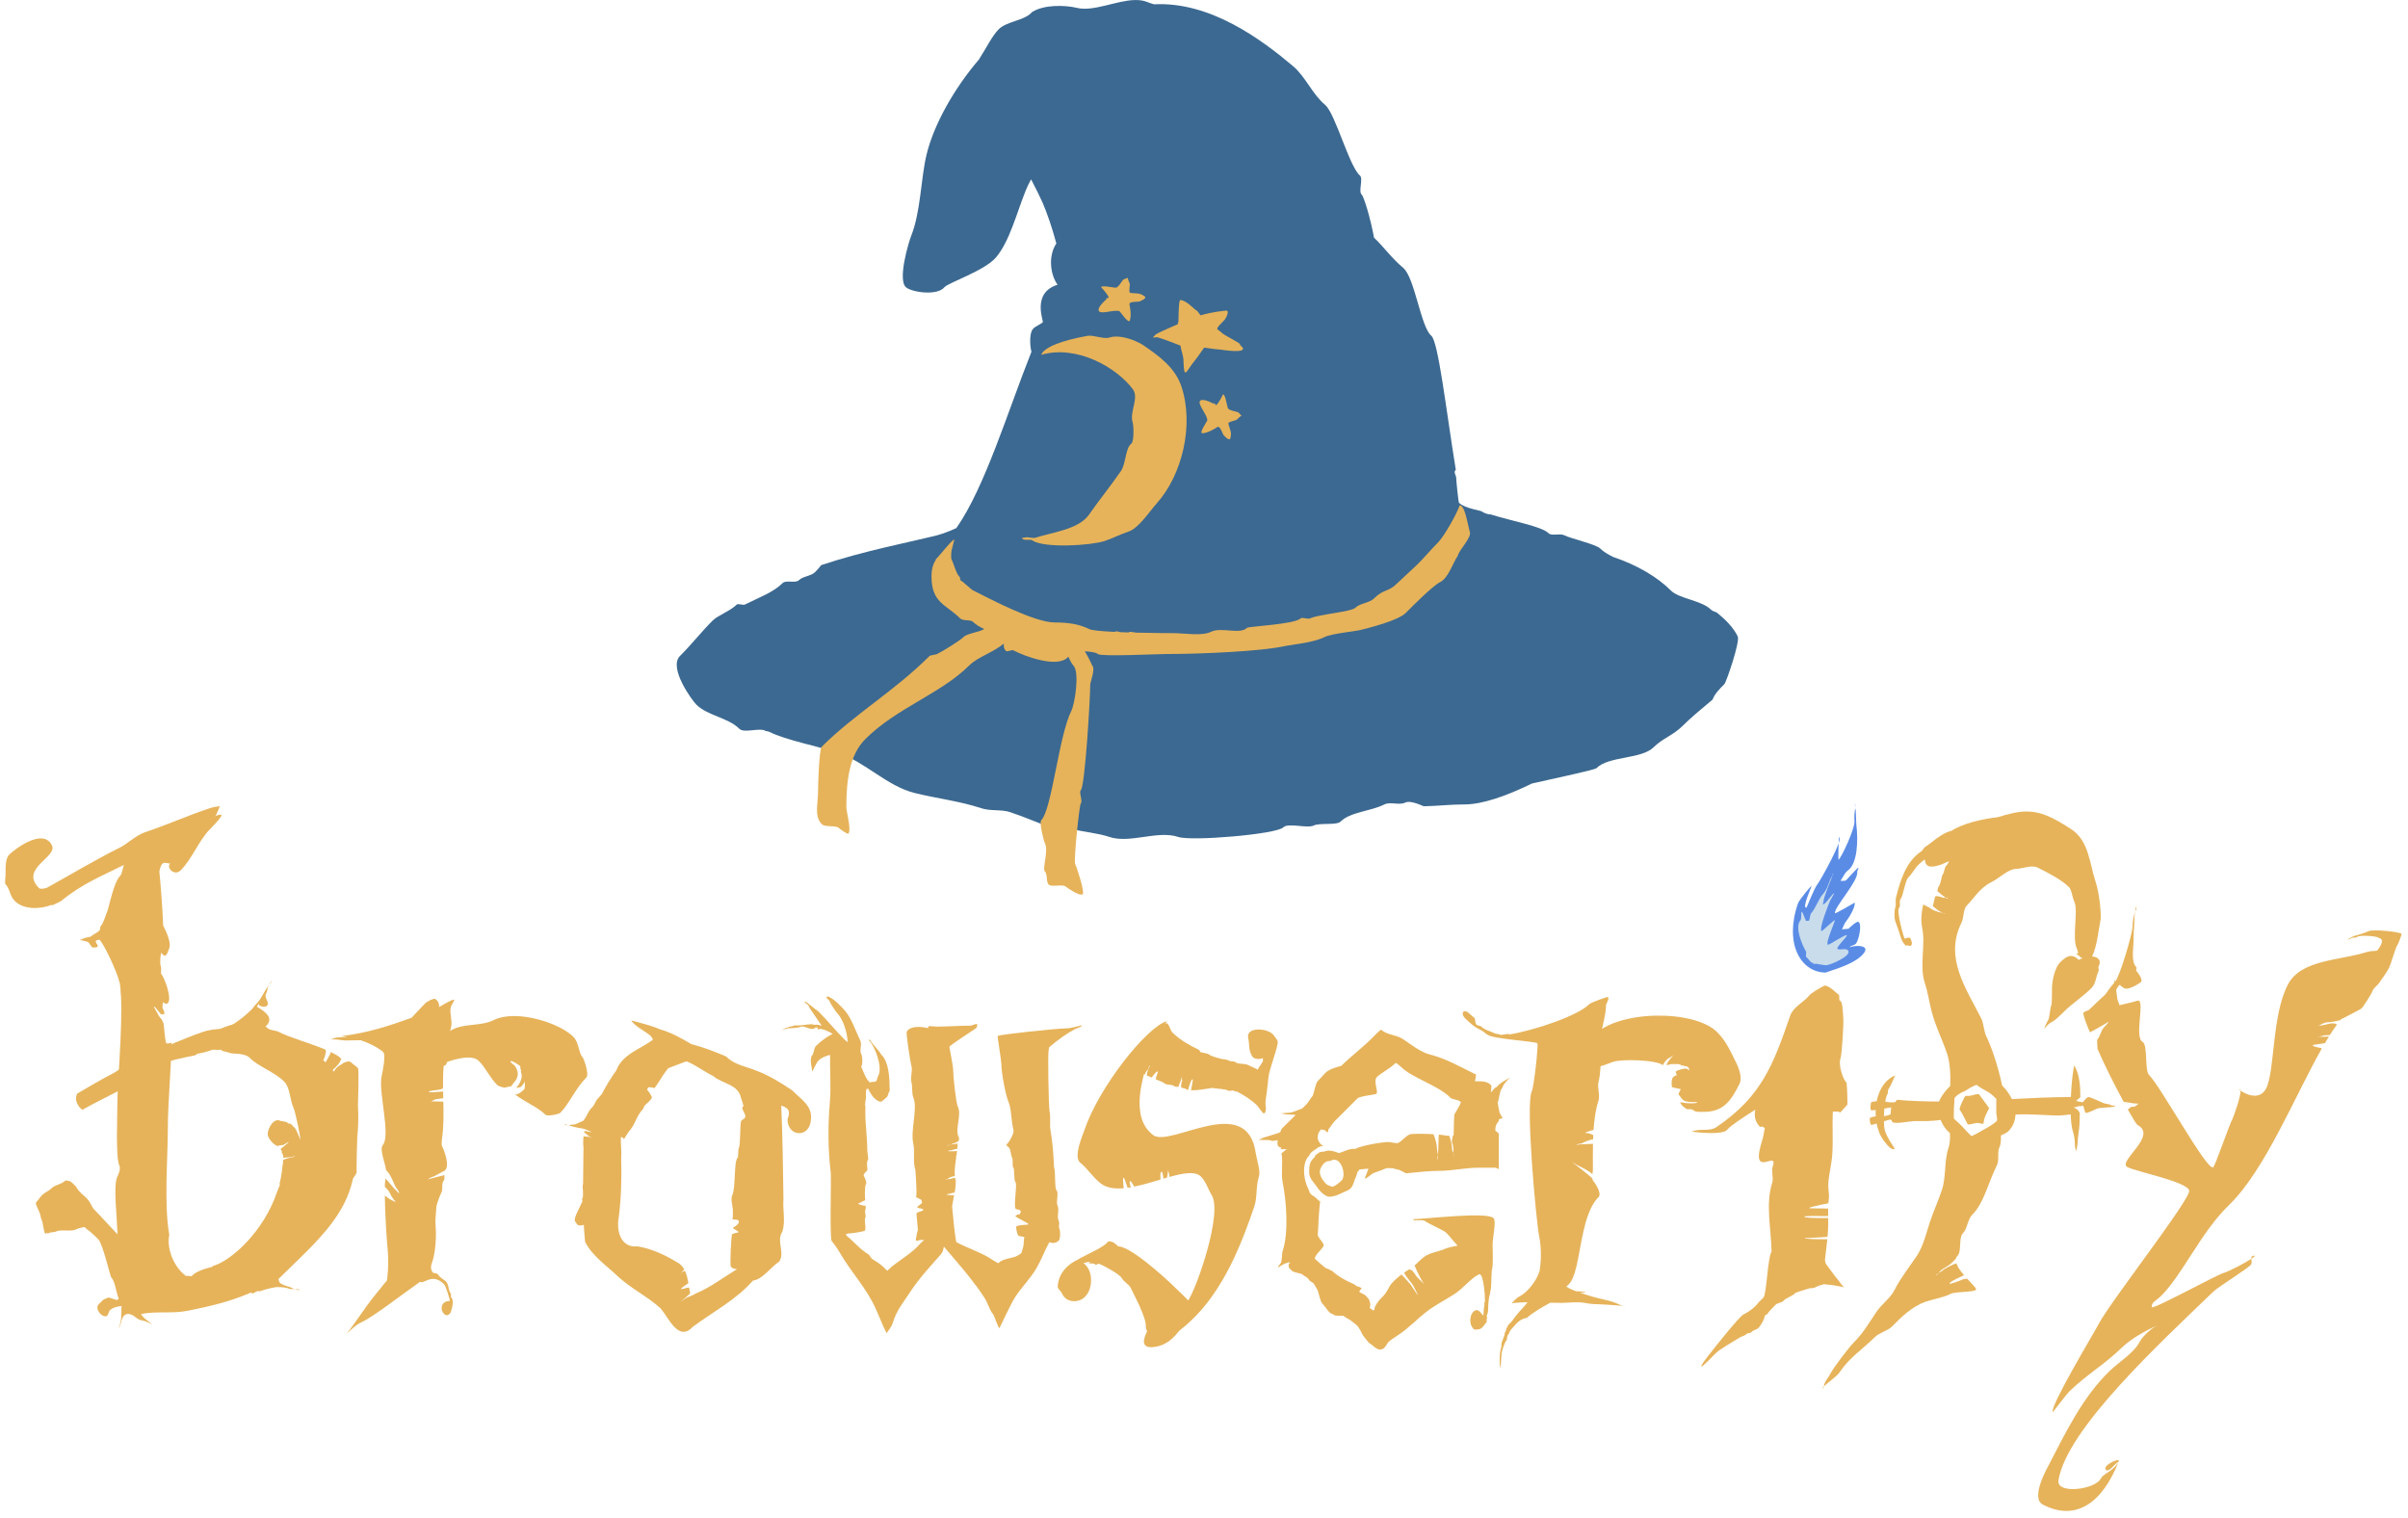 <?xml version="1.0" encoding="UTF-8" standalone="no"?>
<svg width="649px" height="409px" viewBox="0 0 649 409" version="1.1" xmlns="http://www.w3.org/2000/svg" xmlns:xlink="http://www.w3.org/1999/xlink">
    <!-- Generator: Sketch 42 (36781) - http://www.bohemiancoding.com/sketch -->
    <title>Slice 1</title>
    <desc>Created with Sketch.</desc>
    <defs></defs>
    <g id="Page-1" stroke="none" stroke-width="1" fill="none" fill-rule="evenodd">
        <g id="browserify-icon" transform="translate(182, 0)" fill-rule="nonzero">
            <g id="Group">
                <path d="M123.893,0.01 C118.933,0.102 112.726,3.195 108.286,2.128 C106.515,1.7 104.349,1.516 102.229,1.631 C102.191,1.633 102.153,1.629 102.116,1.631 C99.961,1.759 97.857,2.214 96.306,3.163 C96.242,3.202 96.168,3.238 96.104,3.275 C96.044,3.364 95.976,3.446 95.9,3.522 C93.84,5.584 89.283,5.771 87.163,7.892 C85.432,9.624 83.826,12.939 81.916,15.909 C81.898,15.937 81.889,15.971 81.871,15.999 C75.073,23.926 69.648,33.678 67.729,41.65 C66.151,48.198 66.174,57.044 63.584,63.561 C62.861,65.384 59.859,75.472 62.188,77.433 C63.775,78.77 70.539,79.793 72.525,77.433 C73.594,76.164 83.398,72.99 86.465,69.349 C90.076,65.061 91.939,57.654 94.415,51.423 C94.808,50.431 95.316,49.379 95.9,48.337 C97.305,51.058 98.42,53.278 99.008,54.644 C100.234,57.484 101.582,61.412 102.702,65.61 C100.275,69.327 101.287,74.412 103.039,76.735 C95.946,78.944 99.325,86.576 99.053,86.847 C98.586,87.314 97.107,87.938 96.509,88.536 C95.769,89.276 95.653,90.819 95.653,91.936 C95.653,93.014 95.789,93.972 95.991,94.819 C89.537,111.056 83.444,131.379 75.746,142.336 C73.529,143.347 71.262,144.215 68.606,144.745 C63.431,146.04 50.351,148.604 39.331,152.312 C38.82,152.981 38.263,153.613 37.663,154.204 C36.572,155.296 34.388,155.297 33.294,156.389 C32.446,157.238 29.798,156.283 28.949,157.132 C26.428,159.653 22.709,160.961 18.747,162.942 C18.308,163.162 16.899,162.606 16.562,162.942 C14.763,164.742 11.541,165.78 10.009,167.312 C7.014,170.306 4.503,173.561 1.272,176.792 C-1.939,180.003 4.61,188.845 5.641,189.876 C8.675,192.91 14.249,193.394 17.283,196.43 C18.56,197.706 22.84,195.999 24.377,197.015 C24.774,197.071 25.129,197.143 25.369,197.262 C29.839,199.498 38.609,201.15 43.902,202.915 C51.196,205.346 56.983,211.844 64.508,213.724 C70.236,215.157 76.742,215.919 82.523,217.846 C84.941,218.651 87.876,218.099 90.226,218.881 C94.619,220.347 98.586,222.164 102.589,223.498 C103.976,223.961 105.808,223.143 107.227,223.498 C110.425,224.297 113.88,224.529 117.001,225.571 C122.561,227.423 129.976,223.717 135.536,225.571 C139.199,226.792 162.01,224.837 163.844,223.003 C165.192,221.654 170.32,223.367 172.086,222.485 C173.618,221.719 178.27,222.471 179.292,221.449 C181.93,218.811 187.346,218.695 191.115,216.811 C192.701,216.017 195.145,217.114 196.791,216.292 C197.736,215.819 199.659,216.401 201.745,217.305 C205.713,217.222 208.768,216.81 212.735,216.81 C217.452,216.81 223.963,214.57 230.862,211.18 C238.5,209.46 247.834,207.474 248.271,207.037 C251.589,203.718 260.408,204.673 263.698,201.383 C266.029,199.053 269.022,198.107 271.422,195.709 C273.559,193.571 276.495,191.124 279.574,188.547 C280.111,187.053 281.482,185.648 282.749,184.382 C283.28,183.849 287.03,172.878 286.352,171.522 C285.112,169.04 283.062,166.988 280.7,165.081 C279.967,164.83 279.406,164.575 279.146,164.316 C276.623,161.793 270.578,161.401 268.337,159.159 C264.726,155.548 259.296,152.302 252.819,150.129 C251.464,149.456 250.194,148.74 249.285,147.832 C248.131,146.678 241.464,145.204 239.511,144.228 C238.46,143.702 236.174,144.517 235.39,143.732 C233.487,141.831 225.518,140.475 219.761,138.642 C218.92,138.696 217.574,138.055 217.329,137.81 C217.156,137.636 212.692,136.98 211.226,135.513 C211.059,135.345 210.46,129.367 210.46,128.622 C210.46,128.346 209.793,127.239 210.189,126.843 C210.251,126.781 210.313,126.708 210.37,126.64 C207.705,110.22 205.668,92.088 203.748,90.472 C200.899,88.073 199.316,74.826 196.182,72.187 C192.905,69.427 190.854,66.41 188.323,64.057 C188.321,64.049 188.324,64.041 188.323,64.035 C187.371,58.799 185.561,52.917 184.99,52.437 C184.06,51.655 185.468,48.106 184.54,47.324 C181.649,44.89 177.882,30.578 175.171,28.295 C171.619,25.304 169.873,20.663 166.5,17.823 C158.168,10.807 144.328,0.365 129.027,1.158 C128.379,0.974 127.74,0.756 127.114,0.505 C126.14,0.119 125.038,-0.011 123.893,0.01 L123.893,0.01 Z" id="Shape" fill="#3C6991"></path>
                <path d="M120.59,90.875 C119.305,90.645 118.048,90.631 117.062,90.958 C115.421,91.503 112.774,90.212 111.06,90.521 C104.579,91.692 99.498,93.448 98.624,95.626 C108.242,92.869 118.921,99.024 123.295,104.872 C125.114,107.303 122.309,110.988 123.299,113.97 C123.523,114.646 123.702,118.97 122.924,119.552 C121.296,120.769 121.457,125.018 120.112,126.957 C116.944,131.519 114.181,134.853 111.49,138.73 C108.716,142.727 101.296,143.527 97.155,144.903 C96.241,145.206 95.088,144.575 94.125,144.894 C93.896,144.97 93.63,144.984 93.365,144.946 C93.458,145.051 93.567,145.152 93.643,145.255 C93.992,145.721 95.695,145.277 96.193,145.622 C99.41,147.856 112.143,146.999 115.674,145.827 C117.87,145.099 119.909,144.021 122.105,143.292 C124.921,142.358 127.694,137.977 129.718,135.722 C136.675,127.964 139.856,114.529 136.414,104.161 C134.684,98.949 130.156,95.825 126.3,93.148 C124.983,92.233 122.732,91.262 120.59,90.875 L120.59,90.875 Z M136.109,80.863 C135.695,80.849 135.638,84.906 135.605,86.84 C135.41,86.851 135.419,87.094 135.471,87.371 C133.38,88.3 128.827,90.16 129.176,90.532 C129.193,90.54 129.194,90.552 129.202,90.558 C129.038,90.566 128.865,90.622 128.857,90.85 C128.841,91.151 129.46,90.867 129.76,90.877 C130.245,90.893 134.479,92.454 136.162,93.162 C136.37,94.761 136.985,95.717 136.985,97.544 C136.985,98.683 137.21,100.253 137.277,100.253 C137.303,100.253 137.348,100.219 137.383,100.2 C137.432,100.398 137.488,100.514 137.569,100.439 C137.9,100.13 138.499,99.3 139.11,98.367 C139.137,98.327 139.165,98.301 139.188,98.261 C140.263,96.932 141.488,95.23 142.536,93.692 C144.567,93.988 146.427,94.224 146.892,94.224 C147.116,94.224 154.832,95.55 152.603,93.32 C152.468,93.185 152.31,93.069 152.152,92.948 C152.201,92.909 152.229,92.87 152.23,92.816 C152.247,92.386 147.939,90.405 147.237,89.655 C146.897,89.292 146.408,89.062 146.068,88.699 C145.979,88.603 146.147,88.338 146.413,87.955 L146.413,87.929 C147.013,87.268 147.651,86.584 148.113,86.122 C148.335,85.901 149.581,83.567 148.399,83.722 C147.601,83.825 144.994,83.991 141.58,84.99 C141.58,84.99 140.659,83.785 140.652,83.788 C139.911,83.486 137.811,80.92 136.107,80.863 L136.109,80.863 L136.109,80.863 Z" id="Shape" stroke-opacity="0" stroke="#FFFFFF" stroke-width="1.18" fill="#E6B35A"></path>
                <path d="M116.832,80.261 C116.587,80.38 116.214,80.863 116.095,80.616 C115.976,80.371 117.079,80.142 116.833,80.261 C116.1,80.615 113.263,83.171 114.308,83.978 C115.167,84.643 118.357,83.4 119.71,83.873 C119.912,83.944 122.161,87.392 122.513,86.385 C123.087,84.741 122.376,81.948 122.394,81.897 C122.659,81.139 124.735,81.45 125.242,81.206 C125.661,81.004 126.511,80.645 126.628,80.309 C126.659,80.22 126.683,79.951 126.724,80.037 C126.758,80.108 126.169,79.536 125.452,79.286 C124.381,78.912 123.297,79.146 122.528,78.877 C122.175,78.754 122.602,76.671 122.472,76.405 C122.051,75.531 121.783,74.504 121.857,74.657 C122.067,75.092 120.95,75.083 120.656,75.464 C120.289,75.939 119.325,77.55 118.703,77.542 C117.957,77.531 114.969,76.819 114.769,77.393 C114.752,77.427 116.631,79.285 116.833,80.261 L116.832,80.261 Z M145.715,109.25 C145.516,109.064 144.931,108.892 145.116,108.693 C145.302,108.492 145.916,109.436 145.716,109.25 C145.119,108.696 141.706,106.986 141.335,108.252 C141.029,109.297 143.349,111.813 143.402,113.246 C143.419,113.46 141.018,116.811 142.084,116.771 C143.824,116.707 146.167,115.026 146.22,115.025 C147.023,114.995 147.489,117.042 147.902,117.425 C148.243,117.741 148.886,118.402 149.241,118.388 C149.339,118.385 149.596,118.308 149.53,118.377 C149.478,118.434 149.795,117.679 149.766,116.921 C149.724,115.786 149.111,114.861 149.081,114.049 C149.064,113.674 151.161,113.312 151.363,113.095 C152.024,112.383 152.881,111.76 152.766,111.885 C152.438,112.238 152.04,111.195 151.577,111.059 C151,110.891 149.149,110.582 148.931,109.999 C148.669,109.3 148.242,106.258 147.635,106.281 C147.6,106.282 146.551,108.705 145.716,109.25 L145.715,109.25 Z" id="Shape" stroke-opacity="0" stroke="#FFFFFF" stroke-width="0.803" fill="#E6B35A"></path>
                <path d="M211.406,136.188 C210.823,138.19 207.177,144.606 205.641,146.142 C203.665,148.117 201.967,150.176 200.236,151.908 C199.009,153.134 195.507,156.276 194.471,157.312 C192.219,159.564 190.898,158.723 188.345,161.275 C187.079,162.541 184.533,162.566 183.3,163.798 C182.187,164.912 173.245,165.583 171.05,166.681 C170.518,166.946 168.932,166.276 168.527,166.681 C166.95,168.257 154.486,168.832 154.115,169.202 C152.207,171.111 147.126,168.914 144.387,170.284 C141.957,171.498 137.134,170.644 134.298,170.644 C132.726,170.644 128.552,170.614 124.254,170.509 C123.239,170.365 122.439,170.251 122.407,170.284 C122.385,170.305 122.287,170.405 122.227,170.463 C121.42,170.439 120.641,170.405 119.863,170.374 C119.377,170.189 118.861,170.074 118.443,170.284 C118.424,170.293 118.396,170.296 118.376,170.306 C115.022,170.144 112.284,169.906 111.598,169.562 C108.778,168.153 105.75,167.761 102.229,167.761 C96.718,167.761 84.516,161.247 80.249,159.114 C79.596,158.787 77.784,156.887 76.804,156.366 C76.796,155.989 76.782,155.646 76.647,155.511 C75.642,154.506 75.201,152.262 74.484,150.827 C74.185,150.228 74.484,148.037 74.484,148.303 C74.484,148.316 75.208,145.422 75.205,145.422 C74.588,145.422 71.359,149.629 70.16,150.827 C70.149,150.838 70.182,150.903 70.205,150.961 C69.53,151.891 69.057,153.28 69.057,155.375 C69.057,162.516 72.995,162.895 76.692,166.59 C77.599,167.498 79.541,166.895 80.249,167.604 C80.973,168.327 82.035,168.97 83.289,169.54 C81.721,170.461 78.696,170.688 77.704,171.68 C76.735,172.649 72.24,175.437 70.565,176.273 C70.252,176.43 68.728,176.603 68.539,176.792 C59.02,186.311 48.278,192.458 39.487,201.249 C38.748,201.988 38.475,211.654 38.475,213.476 C38.475,216.661 37.393,220.031 39.489,222.125 C40.371,223.009 43.302,222.38 44.082,223.161 C44.251,223.329 46.382,224.914 46.626,224.669 C47.556,223.739 46.109,218.878 46.109,217.554 C46.109,210.595 46.859,203.56 51.221,199.2 C59.631,190.79 71.621,186.952 79.236,179.337 C81.474,177.098 85.576,175.906 88.56,173.459 C88.454,174.176 88.576,174.853 89.1,175.418 C89.447,175.794 90.686,175.05 91.126,175.283 C94.118,176.87 103.238,180.271 105.922,176.995 C106.409,177.92 106.795,178.858 107.273,179.337 C109.061,181.124 107.663,189.749 106.756,191.565 C103.331,198.414 101.525,218.19 98.603,221.111 C98.099,221.615 99.208,226.42 99.617,227.237 C100.678,229.36 98.839,234.094 99.617,234.871 C100.381,235.635 99.888,237.664 100.653,238.429 C101.348,239.124 104.528,238.25 105.224,238.947 C105.5,239.223 109.125,241.69 109.818,240.997 C110.392,240.421 108.246,233.798 107.768,232.844 C107.358,232.022 108.875,216.942 109.3,216.517 C109.894,215.923 108.706,213.554 109.3,212.959 C110.457,211.802 111.844,187.814 111.844,184.426 C111.844,183.855 113.306,180.281 112.363,179.337 C112.357,179.331 111.518,177.404 110.381,175.531 C112.062,175.655 113.478,175.858 113.895,176.273 C114.642,177.022 129.719,176.273 132.225,176.273 C142.181,176.273 157.842,175.503 163.821,174.224 C166.205,173.715 171.857,173.27 175.035,171.68 C176.882,170.757 183.381,170.126 184.517,169.834 C186.944,169.207 194.744,167.331 196.925,165.149 C198.543,163.53 204.077,157.925 206.113,156.907 C208.41,155.758 209.564,151.679 210.911,149.79 C211.083,148.392 214.847,144.737 214.108,143.26 C213.269,139.847 212.746,136.32 211.406,136.188 L211.406,136.188 Z" id="Shape" stroke-opacity="0" stroke="#FFFFFF" fill="#E6B35A"></path>
            </g>
        </g>
        <g id="browserify" transform="translate(1, 216)" fill-rule="nonzero" stroke="#FFFFFF" stroke-opacity="0">
            <g id="Group">
                <path d="M137.351,57.844 C135.36,57.861 133.501,58.21 132.028,58.948 C128.727,60.597 124.323,59.797 121.027,61.444 C117.855,63.03 116.243,65.198 113.672,66.944 C113.971,66.033 114.274,65.142 114.577,64.249 C114.236,64.653 113.912,65.07 113.539,65.442 C113.178,65.804 113.003,66.404 112.943,67.122 C112.883,67.837 112.919,68.656 112.965,69.484 C113.012,70.312 113.073,71.151 113.031,71.847 C113.001,72.37 112.832,72.71 112.656,73.04 C118.232,70.391 125.629,67.526 128.029,69.926 C130.022,71.918 130.917,74.338 133.021,76.441 C133.353,76.773 134.096,76.923 134.832,77.126 C135.254,77.126 135.645,77.05 135.937,76.906 C136.114,76.818 136.549,76.934 136.688,76.795 C137.142,76.34 137.307,75.932 137.814,75.426 C138.193,75.047 138.565,74.011 138.565,73.416 C138.565,72.793 138.111,71.592 137.682,71.163 C137.531,71.012 136.578,70.319 136.578,70.168 C136.578,69.424 139.123,71.235 139.184,71.295 C139.35,71.462 139.149,71.99 139.316,72.157 C139.559,72.399 139.276,72.826 139.449,73.172 C140.026,74.328 139.004,76.223 138.433,76.795 C137.75,77.478 139.292,77.063 139.559,76.795 C139.816,76.537 140.079,76.011 140.31,75.779 C140.328,75.76 140.295,75.426 140.31,75.426 C140.535,75.426 140.528,77.328 140.31,77.547 C139.628,78.229 138.987,78.803 137.88,79.048 C140.469,80.962 144.121,82.55 146.008,84.437 C146.544,84.974 149.672,84.264 150.006,83.929 C152.384,81.552 154.105,77.336 157.009,74.432 C157.907,73.532 156.285,69.202 156.015,68.932 C154.901,67.818 155.125,65.037 153.519,63.432 C150.632,60.544 143.322,57.788 137.351,57.844 L137.351,57.844 Z" id="Shape" fill="#E6B35A"></path>
                <path d="M115.815,53.204 C115.679,53.245 115.557,53.321 115.461,53.427 C115.398,53.488 115.148,53.363 115.086,53.427 C114.701,53.811 114.043,53.961 113.583,54.419 C112.317,55.686 111.21,56.99 109.917,58.307 C103.762,60.528 98.024,62.418 91.076,63.234 C91.597,63.284 92.132,63.36 92.667,63.453 C91.555,63.56 89.779,63.507 89.221,63.786 C88.839,63.931 88.448,64.049 88.05,64.139 C88.344,64.11 89.318,64.161 89.464,64.161 C90.342,64.161 91.268,64.426 92.092,64.426 C93.327,64.426 94.79,64.388 96.201,64.359 C98.528,65.139 100.693,66.235 102.23,67.496 C103.112,68.218 102.056,73.17 101.855,74.056 C100.924,78.162 104.356,89.941 102.186,92.587 C101.237,93.747 102.706,97.099 103.07,99.413 C104.194,100.269 105.205,103.066 105.52,103.698 C105.816,104.288 106.581,105.003 106.581,105.643 C106.581,105.729 105.145,104.205 104.991,104.051 C104.771,103.832 103.669,102.387 102.894,101.644 C102.802,102.177 102.744,102.945 102.717,103.853 C103.186,104.338 103.696,104.818 103.93,105.288 C104.401,106.229 104.89,107.131 105.522,107.763 C106.062,108.303 104.414,107.385 104.107,107.232 C103.916,107.136 103.345,106.664 102.717,106.216 C102.764,111.326 103.258,118.48 103.468,120.596 C103.906,125.024 103.299,129.226 103.291,129.144 C103.28,129.035 101.156,131.756 99.712,133.517 C97.579,136.119 95.026,140.175 92.401,143.523 C93.536,142.396 94.979,141.011 96.378,140.386 C99.594,138.949 107.512,132.747 112.214,129.475 C113.255,130.224 115.456,126.885 118.708,130.138 C119.126,130.555 120.446,134.644 120.188,134.644 C117.898,134.644 117.481,136.906 118.708,138.134 C119.334,138.76 119.946,138.469 120.431,137.802 C120.933,136.371 121.432,134.452 120.542,133.561 C120.394,133.413 120.688,132.825 120.542,132.677 C119.745,131.881 120.083,130.277 119.127,129.321 C118.799,128.992 117.387,128.236 117.03,127.464 C117.005,127.44 116.966,127.424 116.942,127.398 C116.68,127.138 116.121,127.173 115.727,127.045 C115.434,126.661 114.826,125.928 115.395,124.439 C116.39,121.835 116.664,117.08 116.389,114.301 C116.296,113.366 116.411,111.374 116.632,109.088 C116.634,109.081 116.63,109.072 116.632,109.066 C116.985,107.713 117.538,106.258 118.023,105.289 C118.402,104.534 117.96,102.877 118.531,102.307 C118.838,102.001 118.799,101.351 118.775,100.715 C117.138,101.135 115.206,101.597 114.467,101.821 C114.556,101.736 114.653,101.635 114.71,101.578 C114.909,101.379 115.589,101.227 115.948,101.048 C117.133,100.454 118.211,99.825 118.885,99.501 C118.916,99.428 118.961,99.361 119.017,99.303 C120.076,98.245 119.136,95.001 118.067,92.721 C118.021,92.154 118.036,91.583 118.112,91.019 C118.599,87.711 118.566,84.318 118.487,80.927 C118.31,80.917 118.113,80.904 117.891,80.904 C117.796,80.904 115.696,80.793 115.175,80.86 C115.311,80.803 115.7,80.586 116.123,80.373 C116.371,80.25 117.508,80.112 118.465,79.998 C118.45,79.392 118.432,78.792 118.421,78.187 C116.764,78.326 114.269,78.518 114.533,78.253 C114.957,77.829 117.274,77.855 117.891,77.545 C117.961,77.511 118.153,77.435 118.398,77.347 C118.373,75.327 118.401,73.314 118.575,71.318 C118.784,71.19 119.046,71.049 119.26,70.92 C119.403,70.574 119.525,70.228 119.504,69.705 C119.476,69.008 119.344,68.183 119.216,67.363 C119.089,66.544 118.962,65.718 118.95,65.001 C118.94,64.281 119.068,63.675 119.392,63.278 C119.727,62.87 119.999,62.432 120.298,61.996 C120.402,61.551 120.507,61.093 120.608,60.649 C120.975,59.026 119.997,56.667 120.586,55.127 C120.68,54.88 121.448,53.768 121.425,53.536 C121.417,53.454 121.334,53.43 121.204,53.448 C120.556,53.536 118.605,54.687 117.294,55.436 C117.582,54.395 116.62,53.011 115.815,53.205 L115.815,53.204 Z M114.445,101.843 C114.306,101.97 114.179,102.056 114.179,101.932 C114.179,101.915 114.289,101.891 114.445,101.843 Z" id="Shape" fill="#E6B35A"></path>
                <path d="M58.276,1.276 C57.317,1.395 56.368,1.551 55.47,1.851 C49.402,3.873 43.813,6.398 37.976,8.343 C35.764,9.082 33.186,11.491 31.483,12.342 C24.428,15.869 18.134,19.67 11.559,23.319 C10.655,23.548 9.829,23.665 9.505,23.342 C4.187,18.024 14.595,15.033 12.995,11.835 C10.513,6.87 2.592,13.224 1.488,14.331 C0.437,15.379 0.493,17.754 0.493,19.83 C0.493,20.222 0.244,22.076 0.493,22.326 C1.657,23.491 1.602,25.444 2.989,26.832 C5.408,29.251 9.874,29.074 12.951,27.87 C12.98,27.928 13.009,27.966 13.04,28.024 C14.366,27.411 15.36,26.938 15.49,26.832 C21.169,22.153 26.272,20.181 32.985,16.827 C34.741,15.949 42.213,11.218 43.984,10.333 C46.347,9.15 49.944,8.516 53.483,7.837 C54.148,7.17 55.009,6.764 56.001,6.556 C56.746,4.79 57.504,3.03 58.275,1.276 L58.276,1.276 Z M67.795,55.083 C64.352,58.72 60.633,61.175 57.966,61.819 C58.037,61.862 58.115,61.891 58.187,61.93 C55.853,62.493 53.663,63.12 52.465,64.315 C52.235,64.546 51.288,64.163 50.987,64.315 C44.832,67.392 36.259,66.542 31.989,70.809 C29.36,73.44 49.285,68.313 49.484,68.313 C51.202,68.313 54.945,67.571 56.464,66.811 C57.205,66.441 59.13,66.811 59.976,66.811 C65.56,66.811 68.713,68.694 73.958,71.317 C75.566,72.121 76.033,73.878 76.962,74.807 C78.8,76.645 81.008,78.392 82.461,81.301 C82.895,82.167 82.253,85.599 82.969,86.315 C87.491,90.837 78.96,112.302 75.968,115.295 C72.485,118.777 68.547,122.207 65.476,125.279 C64.115,126.639 61.92,126.845 60.484,128.283 C59.751,129.015 57.647,128.707 56.464,129.298 C52.489,131.285 48.591,131.236 44.471,133.296 C43.357,133.852 41.118,134.051 38.529,134.157 L33.227,133.008 C31.623,134.022 34.473,132.155 32.608,133.273 C32.073,133.595 31.398,134.4 30.621,134.4 C30.269,134.4 28.234,133.518 27.993,133.76 C27.748,134.005 27.025,134.109 26.733,134.4 L25.607,135.505 C24.573,136.54 25.993,138.774 27.485,138.774 C28.173,138.774 28.306,137.445 28.611,137.14 C29.29,136.461 30.789,136.013 31.858,136.013 C31.887,136.013 31.725,136.203 31.725,136.256 L31.725,137.515 C31.725,138.008 31.675,139.869 31.483,140.253 C31.312,140.593 31.405,141.049 31.239,141.38 C31.181,141.498 30.975,141.755 31.107,141.755 C31.584,141.755 31.502,138.134 33.493,138.134 C34.785,138.134 35.415,139.107 36.474,139.636 C37.002,139.9 37.72,139.883 38.242,140.144 C38.56,140.303 38.917,140.358 39.235,140.519 C39.337,140.569 39.854,140.928 39.854,140.894 C39.854,140.51 37.688,139.53 37.027,138.155 C41.044,137.315 45.44,138.104 49.484,137.294 C56.173,135.956 62.349,134.528 68.634,131.44 C68.659,131.685 68.723,131.883 68.856,132.015 C69.011,132.172 70.291,131.485 70.468,131.396 C71.821,130.72 75.76,130.729 77.094,131.396 C77.128,131.414 77.774,131.416 78.398,131.44 C77.943,131.272 77.53,131.08 77.469,131.021 C77.301,130.853 75.154,130.45 74.466,129.762 C74.264,129.56 74.123,129.187 74.046,128.723 C86.277,116.589 97.887,107.891 93.97,88.302 C92.915,83.031 91.947,77.305 88.955,72.82 C83.999,65.384 74.083,66.894 70.689,64.028 C70.026,63.883 69.32,63.783 69.054,63.409 C69.033,63.409 68.944,63.414 68.944,63.409 C68.944,63.4 68.997,63.361 69.01,63.344 C68.965,63.255 68.942,63.156 68.944,63.057 C68.944,60.725 75.616,59.352 67.795,55.083 L67.795,55.083 Z M78.398,131.44 C78.944,131.644 79.556,131.807 79.723,131.64 C79.843,131.519 79.127,131.469 78.397,131.44 L78.398,131.44 Z" id="Shape" fill="#E6B35A"></path>
                <path d="M58.408,3.573 C57.577,3.533 55.583,4.744 54.808,4.744 C52.045,4.744 34.843,13.4 33.25,14.992 C32.37,15.873 32.031,19.392 31.482,19.94 C29.944,21.479 29.063,25.477 28.059,29.218 C27.364,30.911 26.909,32.818 26.181,33.547 C25.921,33.807 26.045,34.568 25.828,34.785 C25.173,35.439 24.008,35.896 23.531,36.374 C23.357,36.548 22.031,36.682 21.586,36.904 C21.22,37.085 20.844,37.247 20.461,37.389 C20.768,37.363 21.711,37.585 21.764,37.611 C22.051,37.755 22.587,37.727 22.825,37.964 C23.147,38.288 23.656,39.379 24.061,39.379 C27.423,39.379 22.895,37.469 25.851,37.28 C26.977,38.444 30.461,45.568 31.306,49.075 C31.311,49.113 31.323,49.146 31.328,49.185 C31.383,49.56 31.419,50 31.46,50.423 C31.488,51.217 31.547,51.946 31.616,52.608 C32.02,61.354 30.643,75.973 30.643,81.102 C30.643,84.546 30.15,96.087 31.151,98.088 C31.603,98.991 30.975,100.427 30.643,101.092 C28.887,104.606 32.128,120.14 29.826,123.356 C30.265,123.992 30.592,124.719 31.129,125.256 C31.359,125.486 33.197,132.297 34.177,135.969 C38.491,135.928 42.864,135.999 45.265,134.798 C47.792,133.535 50.773,132.752 53.04,131.617 C53.528,131.373 55.686,130.333 56.861,129.939 C55.243,129.701 51.532,128.437 51.273,128.437 C50.568,128.437 49.742,128.242 48.865,127.929 C48.955,127.909 49.042,127.883 49.131,127.863 C46.09,125.826 43.815,120.725 44.625,116.818 C43.162,108.68 44.227,95.955 44.227,88.767 C44.227,81.105 45.102,73.098 45.221,65.022 C44.61,65.204 44.008,65.334 43.852,65.176 C43.499,64.824 43.33,61.768 43.101,59.898 C42.841,59.308 42.663,58.863 42.615,58.815 C41.931,58.131 41.424,57.139 41.024,56.342 C40.979,56.252 40.357,55.281 40.494,55.281 C40.824,55.281 41.984,56.947 42.261,57.226 C42.325,57.289 42.395,57.327 42.483,57.357 L42.504,57.357 C42.851,57.403 43.118,57.429 43.144,57.402 C43.627,56.919 42.791,55.791 42.791,55.635 C42.791,55.233 42.845,54.687 42.902,54.088 C43.416,54.509 43.896,54.707 44.205,54.398 C45.522,53.082 43.143,47.151 42.437,46.446 C42.331,46.339 42.437,45.553 42.437,45.385 C42.437,44.856 42.322,44.274 42.173,43.685 C42.188,42.624 42.245,41.608 42.394,40.77 C42.676,41.072 42.955,41.404 43.144,41.499 C43.974,41.913 44.327,40.195 44.559,39.731 C45.196,38.456 44.218,35.866 42.968,33.392 C42.786,28.461 42.261,21.874 41.952,18.858 L41.952,18.836 C42.112,18.057 42.311,17.241 42.792,16.76 C43.291,16.261 44.205,16.76 44.912,16.76 C43.665,17.553 45.875,20.391 47.74,18.528 C50.731,15.534 52.671,10.415 55.515,7.571 C55.814,7.272 59.001,3.989 58.695,3.683 C58.616,3.613 58.514,3.574 58.408,3.573 L58.408,3.573 Z M56.862,129.94 C57.312,130.005 57.635,129.993 57.635,129.851 C57.635,129.716 57.318,129.786 56.862,129.94 Z M20.461,37.389 C20.401,37.395 20.351,37.407 20.351,37.434 C20.351,37.436 20.439,37.398 20.461,37.389 Z" id="Shape" fill="#E6B35A"></path>
                <path d="M16.905,102.086 C16.64,102.14 15.926,102.73 15.755,102.815 C14.838,103.273 13.603,103.554 12.928,104.229 C12.165,104.991 11.141,105.309 10.278,106.172 C9.69,106.761 9.277,107.526 8.687,108.116 C8.463,108.34 9.388,110.223 9.571,110.589 C9.925,111.294 9.921,112.171 10.278,112.887 C10.608,113.548 10.771,116.031 11.163,116.421 C11.531,116.79 11.339,116.419 11.516,116.245 C11.6,116.16 11.843,116.624 12.045,116.421 C12.483,115.983 13.478,116.235 14.165,115.891 C15.378,115.285 18.163,116.012 19.467,115.36 C20.094,115.047 20.936,114.837 21.808,114.699 C21.864,114.75 21.907,114.8 21.963,114.853 L21.941,114.897 C22.07,114.989 22.191,115.09 22.316,115.184 C22.655,115.488 22.989,115.771 23.178,115.868 C23.181,115.872 23.195,115.866 23.199,115.868 C23.942,116.496 24.652,117.188 25.497,118.033 C26.723,119.261 28.686,127.982 28.987,128.283 C30.253,129.548 30.345,133.638 31.483,134.775 C32.135,135.428 32.43,136.232 32.985,136.786 C33.675,137.476 34.896,137.703 35.481,138.289 C36.22,139.027 40.155,134.363 40.737,133.782 C40.989,133.53 41.331,132.64 41.488,132.544 C41.874,132.315 42.524,132.438 42.726,132.037 C42.776,131.936 42.677,131.875 42.527,131.838 L36.231,125.279 C35.044,125.279 33.855,119.898 32.741,118.785 C29.375,115.417 26.957,112.612 24.105,109.684 C23.587,108.749 23.165,107.75 22.293,106.88 C21.475,106.06 20.241,105.248 19.643,104.051 C19.506,103.776 17.948,102.128 17.434,102.24 C17.401,102.246 17.37,102.261 17.346,102.284 C17.314,102.317 17.289,102.36 17.257,102.395 C17.174,102.295 17.085,102.199 16.992,102.107 C16.968,102.086 16.935,102.078 16.904,102.086 L16.905,102.086 Z" id="Shape" fill="#E6B35A"></path>
                <path d="M72.389,48.191 C72.264,48.366 71.895,48.805 71.837,48.92 C71.763,49.07 71.653,49.239 71.55,49.406 C71.684,49.243 71.822,49.069 71.97,48.92 C72.1,48.791 72.28,48.402 72.389,48.191 Z M71.55,49.406 C70.268,50.96 69.539,53.094 68.216,54.421 C67.203,55.432 66.403,56.828 66.978,57.424 L67.839,56.805 C67.616,56.358 67.995,55.856 68.214,55.413 C68.349,55.146 68.723,54.363 68.723,54.663 C68.723,55.142 70.328,55.686 70.976,55.038 C71.835,54.181 70.079,53.055 70.71,51.792 C70.875,51.464 71.087,50.929 71.087,50.554 C71.087,50.194 71.319,49.784 71.55,49.406 Z M63.599,59.699 C61.799,60.029 60.043,60.563 58.364,61.29 C56.77,61.437 55.181,61.588 53.703,62.107 C47.635,64.237 42.045,66.883 36.208,68.932 C33.997,69.709 31.419,72.254 29.716,73.151 C26.259,74.971 22.991,76.857 19.776,78.76 C19.417,79.598 19.338,80.468 19.82,81.433 C20.237,82.267 20.709,82.786 21.212,83.113 C24.298,81.33 27.519,79.825 31.216,77.877 C32.972,76.953 40.446,71.963 42.219,71.031 C44.581,69.786 48.177,69.119 51.715,68.401 C52.766,67.295 54.302,66.864 56.067,66.878 C56.605,66.882 57.173,66.928 57.745,67.011 C58.187,66.899 58.547,66.854 58.695,67.011 C58.771,67.091 58.847,67.187 58.938,67.253 C59.727,67.425 60.525,67.624 61.324,67.893 C63.134,68.055 65.272,67.979 66.47,69.241 C68.523,71.401 73.2,72.993 75.658,75.58 C77.212,77.214 77.137,80.553 78.133,82.648 C78.541,83.507 80.046,90.292 79.944,91.44 C79.939,91.258 79.901,91.078 79.833,90.909 C79.511,90.229 78.908,88.499 78.575,88.148 L77.448,86.977 C77.248,86.768 76.858,86.845 76.608,86.779 L76.608,86.756 C76.595,86.715 76.572,86.677 76.542,86.646 C76.125,86.207 75.653,86.413 75.216,86.183 C75.03,86.084 74.776,86.188 74.598,86.094 C72.802,85.148 71.152,88.093 71.152,89.717 C71.152,90.656 72.672,92.603 73.848,92.898 C74.097,92.648 75.126,92.711 75.46,92.544 C75.918,92.314 76.518,91.792 76.852,91.792 C76.931,91.792 76.199,92.313 75.725,92.787 C75.51,93.003 75.051,93.289 74.643,93.627 C74.711,93.883 74.787,94.137 74.952,94.311 C75.015,94.377 74.889,94.642 74.952,94.709 C75.263,95.036 75.364,95.511 75.371,96.034 C75.995,96.019 76.698,95.901 77.094,95.901 C77.746,95.901 78.464,95.509 78.464,95.658 C78.464,95.835 76.853,96.077 76.587,96.167 C76.157,96.309 75.748,96.428 75.349,96.563 C75.312,97.071 75.231,97.59 75.195,98.067 C75.181,98.067 75.164,98.064 75.15,98.067 C75.032,99.69 74.773,101.301 74.377,102.88 C74.384,103.072 74.389,103.264 74.4,103.455 C74.18,104.053 73.93,104.619 73.693,105.178 C70.176,115.808 61.272,123.964 56.198,125.256 C56.27,125.301 56.348,125.325 56.42,125.367 C54.086,125.961 51.896,126.625 50.698,127.885 C50.468,128.128 49.521,127.725 49.22,127.885 C43.065,131.126 34.492,130.238 30.224,134.731 C27.592,137.502 47.516,132.104 47.718,132.104 C49.436,132.104 53.178,131.313 54.697,130.512 C55.437,130.123 57.363,130.512 58.209,130.512 C61.784,130.512 64.365,131.325 67.133,132.634 C67.773,132.226 68.301,131.971 68.591,131.971 C69.076,131.971 73.179,130.781 74.885,130.535 C74.342,130.35 73.715,129.956 73.627,129.475 C71.514,128.97 69.729,128.437 68.701,127.354 C68.682,127.335 68.667,127.313 68.656,127.288 C68.503,127.188 68.362,127.069 68.237,126.935 C68.185,126.88 67.176,126.979 67.176,126.935 C67.176,126.667 72.38,122.571 73.185,121.722 C74.459,120.38 75.762,120.121 77.073,118.741 C79.277,116.418 82.643,113.243 84.848,110.922 C84.911,110.989 89.475,107.173 89.795,106.835 C90.667,105.916 91.593,105.229 92.49,104.559 C92.492,104.55 92.51,104.547 92.511,104.538 C92.865,103.203 94.225,101.419 94.389,101.247 C94.68,100.94 94.916,100.494 95.14,99.988 C95.125,99.792 95.096,99.483 95.096,99.392 C95.096,96.313 95.203,93.392 95.295,90.512 C95.577,87.714 95.651,84.745 95.472,81.964 C95.511,80.208 95.814,72.232 95.449,71.847 C94.919,71.289 94.213,70.925 93.682,70.368 C93.493,70.168 93.198,70.086 92.843,70.059 C92.224,70.235 91.647,70.392 91.563,70.478 C91.104,70.936 90.337,71.173 89.794,71.716 C89.39,72.12 88.957,72.906 88.382,73.482 C87.826,74.037 87.489,74.552 86.967,75.073 C86.96,75.08 86.437,75.974 86.437,75.779 C86.437,75.709 86.89,75.15 86.967,75.072 C87.368,74.673 87.308,73.672 87.675,73.305 C88.773,72.207 90.398,71.099 90.988,69.374 C90.942,69.331 90.898,69.287 90.855,69.241 C90.312,68.668 89.314,68.092 88.094,67.518 C88.094,67.709 88.083,67.893 88.028,68.005 C87.618,68.826 86.377,71.068 85.907,71.538 C85.781,71.664 85.675,72.005 85.576,72.333 C85.571,72.427 85.554,72.534 85.554,72.599 C85.554,72.671 85.478,72.76 85.4,72.841 C85.334,73.009 85.275,73.128 85.201,73.128 C85.062,73.128 85.248,72.995 85.4,72.841 C85.456,72.695 85.518,72.523 85.576,72.333 C85.603,71.837 85.703,71.036 86.084,70.653 C86.197,70.542 86.011,70.095 86.084,69.947 C86.333,69.45 86.994,67.526 86.792,67.12 C86.765,67.069 86.75,66.984 86.725,66.899 C86.716,66.896 86.712,66.88 86.703,66.878 C82.59,65.173 76.835,63.537 74.245,62.173 C73.141,61.592 71.754,61.772 71.064,61.046 C69.678,59.587 65.324,61.902 63.599,59.699 L63.599,59.699 Z" id="Shape" stroke-width="1.026" fill="#E6B35A"></path>
                <path d="M169.136,59.015 C170.414,61.21 175.094,62.746 174.901,64.293 C171.51,66.795 166.733,68.12 165.093,72.51 C163.652,74.518 162.36,76.629 161.228,78.826 C160.835,79.312 160.439,79.771 160.057,80.152 C159.729,80.481 159.384,81.232 159.173,81.656 C158.968,82.064 158.423,82.67 158.179,82.914 C157.564,83.529 156.941,85.277 156.302,85.917 C156.289,85.93 156.255,86.022 156.236,86.05 C155.655,86.315 154.986,86.576 154.314,86.912 C153.697,87.22 153.033,86.987 152.437,87.287 C152.382,87.315 152.303,87.307 152.216,87.287 C152.502,87.418 154.959,88.038 155.175,88.038 C155.788,88.038 156.6,88.291 157.406,88.635 L157.429,88.656 C157.453,88.681 157.597,88.749 157.782,88.811 C158.054,88.935 158.295,89.056 158.555,89.187 C158.139,89.118 157.374,88.969 156.522,88.789 C156.495,88.915 156.459,89.039 156.433,89.164 C156.858,89.587 157.448,89.934 157.804,90.291 C157.835,90.322 158.312,90.331 158.312,90.402 C158.312,90.568 157.971,90.402 157.804,90.402 C157.597,90.402 156.945,90.333 156.28,90.246 C156.159,91.281 156.151,92.325 156.258,93.361 C156.243,96.567 156.176,99.777 156.148,102.992 C156.145,102.998 156.149,103.007 156.148,103.013 C155.98,103.626 156.066,104.362 156.125,105.09 L156.125,106.393 C156.121,106.415 156.13,106.437 156.125,106.459 C156.086,106.659 156.019,106.852 155.927,107.034 C155.809,107.266 156.043,107.661 155.927,107.895 C155.39,108.969 154.995,109.891 154.557,110.766 C154.386,111.107 153.585,112.819 154.048,113.284 C154.251,113.486 154.504,113.961 154.69,114.145 C154.829,114.284 155.328,114.278 155.552,114.278 C155.846,114.278 156.102,114.202 156.346,114.124 C156.426,115.665 156.544,117.205 156.7,118.741 C158.675,122.535 162.44,125.088 165.469,127.95 C169.043,131.298 173.49,133.369 177.064,136.653 C179.289,139.293 181.892,145.748 185.723,141.601 C191.175,137.534 197.338,134.389 201.936,129.144 C204.58,128.781 206.634,125.6 209.003,124.019 C210.652,121.683 208.171,118.434 209.843,115.979 C210.765,113.213 209.919,110.048 210.153,107.144 C210.028,98.747 209.939,90.352 209.557,81.964 C211.864,82.753 211.944,83.602 211.235,85.762 C211.379,90.514 217.205,90.714 217.551,85.873 C218.097,81.968 214.688,80.151 212.493,77.855 C209.409,75.807 206.382,73.897 202.93,72.599 C200.166,71.429 196.955,71.05 194.735,68.755 C191.653,67.439 188.574,66.259 185.348,65.42 C182.607,63.811 179.942,62.291 176.888,61.422 C174.393,60.331 171.73,59.765 169.136,59.015 L169.136,59.015 Z M184.133,70.08 C186.556,71.082 188.832,72.841 191.245,74.034 C193.683,76.131 197.952,76.177 198.71,79.91 C198.97,80.632 199.205,81.357 199.396,82.095 L199.175,82.317 C198.707,82.785 199.882,84.085 199.882,84.791 C199.882,85.513 199.187,85.662 198.821,86.029 C198.331,86.519 198.667,92.344 198.114,93.45 C197.864,93.952 198.087,95.774 197.76,96.1 C196.772,97.089 197.312,104.245 196.348,106.172 C195.846,107.175 196.525,109.234 196.525,110.236 L196.525,112.004 C196.525,112.201 196.319,112.506 196.348,112.533 C196.646,112.832 197.64,112.589 197.938,112.887 C198.844,113.793 196.393,114.875 196.523,115.007 C196.561,115.045 198.115,115.973 198.115,116.068 C198.115,116.156 196.474,116.471 196.347,116.598 C196.056,116.889 195.664,125.104 195.994,125.433 C196.436,125.875 197.045,126.033 197.65,126.052 C194.001,128.277 190.513,130.943 186.606,132.59 C186.581,132.608 186.546,132.615 186.518,132.634 C185.769,133.127 184.71,133.427 184.045,133.76 C183.676,133.944 182.636,134.776 182.41,134.776 C182.368,134.776 182.991,134.438 183.294,134.136 C183.459,133.969 184.371,133.277 185.016,132.567 C184.906,132.047 184.811,131.525 184.729,131 C183.807,131.084 182.543,131.615 182.543,131.396 C182.543,131.184 183.844,130.33 184.531,129.829 C184.33,128.654 184.077,127.494 183.603,126.494 C183.243,126.654 182.856,126.82 182.541,127.133 C182.752,126.864 183.023,126.543 183.293,126.272 L183.426,126.14 C182.96,125.299 182.299,124.581 181.328,124.107 C178.021,122.14 174.584,120.532 170.814,119.91 C166.454,120.419 165.001,115.896 165.778,112.026 C166.416,106.799 166.583,101.544 166.419,96.277 C166.578,94.391 166.271,92.351 166.33,90.423 C166.456,90.515 166.814,90.555 166.926,90.667 C166.967,90.706 167.149,91.042 167.169,91.042 C167.181,91.042 168.287,89.173 168.428,89.032 C170.149,87.312 170.525,84.705 172.184,83.045 C172.487,82.743 172.499,82.223 172.803,81.92 C173.288,81.433 174.68,80.283 174.68,79.799 C174.68,79.378 173.884,78.244 173.376,77.656 C173.497,77.447 173.634,77.25 173.751,77.037 C173.766,77.04 173.781,77.037 173.795,77.037 C174.364,77.037 174.817,77.041 175.299,77.281 C175.492,77.377 177.361,74.308 177.793,73.659 C177.932,73.45 178.513,72.683 179.053,71.936 C180.518,71.3 182.077,70.818 183.493,70.213 L184.133,70.08 L184.133,70.08 Z M151.465,87.066 C151.353,87.058 151.252,87.078 151.177,87.154 C151.051,87.28 151.882,87.192 152.15,87.287 C151.941,87.226 151.683,87.081 151.465,87.066 Z M182.52,127.156 C182.469,127.228 182.274,127.642 182.166,127.642 C182.163,127.642 182.308,127.43 182.52,127.156 Z" id="Shape" stroke-width="0.908" fill="#E6B35A"></path>
                <path d="M222.013,52.521 C221.924,52.645 221.833,52.752 221.727,52.852 C221.813,52.965 221.899,53.092 221.97,53.161 C222.139,53.331 222.677,53.707 222.677,54.045 C222.677,54.239 224.314,56.742 224.62,57.048 C226.114,58.542 227.331,61.971 227.469,64.89 C227.217,64.669 226.948,64.46 226.674,64.249 C226.638,64.208 226.6,64.153 226.564,64.117 C224.298,61.851 221.97,58.993 219.672,56.696 C219.27,56.293 218.582,55.958 218.082,55.458 C217.825,55.201 215.997,53.832 215.962,53.867 C215.545,54.284 217.022,54.692 217.022,55.282 C217.022,55.578 220.46,60.325 220.379,60.405 C220.157,60.628 219.877,60.256 219.849,60.229 C219.824,60.203 219.508,60.187 219.076,60.184 C218.971,60.163 218.881,60.149 218.833,60.184 C218.699,60.184 218.567,60.205 218.414,60.207 C218.183,60.131 217.962,60.052 217.729,60.052 C216.989,60.052 216.259,60.172 215.497,60.273 C215.27,60.282 215.026,60.287 214.813,60.296 C214.896,60.303 214.973,60.328 215.056,60.34 C214.665,60.383 214.272,60.405 213.841,60.405 C213.798,60.405 213.672,60.422 213.599,60.428 C213.618,60.418 213.645,60.416 213.664,60.405 C213.728,60.374 213.811,60.359 213.885,60.34 C213.408,60.365 212.976,60.387 212.957,60.405 C212.913,60.451 212.864,60.501 212.803,60.538 C212.171,60.639 211.492,60.772 211.257,60.936 C211.024,60.984 210.812,61.037 210.661,61.113 C210.231,61.328 209.6,61.646 209.6,61.643 C209.6,61.603 210.47,61.398 211.456,61.134 C212.179,61.16 214.203,61.021 214.724,60.759 C215.755,60.244 217.48,61.867 218.612,61.113 C218.704,61.044 218.786,60.961 218.855,60.869 C219.039,60.909 219.219,60.954 219.407,61.002 C219.358,61.091 219.328,61.189 219.318,61.29 C219.318,61.584 219.908,61.29 220.203,61.29 C220.396,61.29 220.857,61.56 221.041,61.488 C221.917,61.813 222.75,62.218 223.427,62.68 C223.369,62.708 223.31,62.718 223.251,62.747 C223.229,62.739 223.205,62.733 223.185,62.725 C223.182,62.74 223.186,62.755 223.185,62.769 C221.76,63.486 220.123,64.705 218.899,65.927 C218.307,66.52 218.372,67.957 217.905,68.424 C217.074,69.256 217.907,72.26 217.928,72.82 C218.094,72.384 219.057,70.627 219.165,70.411 C219.627,69.488 221.116,68.689 222.72,68.314 C222.644,72.587 223.017,76.96 222.654,81.168 C222.123,87.332 222.144,93.878 222.897,99.988 C223.076,101.438 222.568,117.808 223.162,118.497 C223.803,119.238 224.691,120.48 225.393,121.7 C228.45,127.008 232.672,131.275 235.157,137.029 L237.144,141.645 C237.221,141.824 237.846,143.003 237.917,143.324 C238.11,142.992 239.288,141.72 239.64,140.497 C240.597,137.169 242.592,134.879 244.389,132.104 C246.843,128.314 250.413,124.578 252.651,121.987 C253.122,121.441 253.244,120.711 253.401,119.999 C255.923,122.992 258.576,125.977 261.043,129.165 C261.047,129.169 261.039,129.183 261.043,129.188 C261.322,129.62 261.707,130.107 262.125,130.602 C262.141,130.619 262.155,130.627 262.17,130.646 C262.935,131.682 263.672,132.755 264.379,133.848 C265.24,135.178 265.715,137.116 266.631,138.178 C267.011,138.618 268.013,141.955 268.377,141.955 C268.427,141.955 271.299,135.61 272.64,133.539 C274.398,130.823 276.757,128.567 278.382,125.742 C279.774,123.323 280.776,120.59 281.828,118.785 C282.629,119.16 283.641,119.069 284.346,118.364 C284.809,117.902 284.829,115.797 284.523,115.184 C284.202,114.543 284.68,113.731 284.346,113.064 C283.736,111.841 284.62,110.075 283.992,108.822 C283.604,108.045 284.362,105.481 283.815,104.936 C283.141,104.26 283.575,100.127 283.065,98.397 C283.047,97.874 283.025,97.351 282.999,96.829 C283.002,96.76 282.987,96.692 282.976,96.63 C282.832,93.952 282.585,91.292 282.138,88.7 C281.841,86.982 282.237,85.18 281.872,83.487 C281.629,82.36 281.355,67.941 281.63,66.988 C281.658,66.889 281.718,66.586 281.784,66.237 C284.044,64.275 286.957,62.259 288.63,61.421 C288.995,61.239 290.62,60.673 290.62,60.428 C290.62,60.136 288.102,61.179 286.136,61.179 C284.026,61.179 268.502,62.798 268.133,63.167 C268.019,63.169 267.92,63.177 267.891,63.211 C267.788,63.33 268.885,69.874 268.885,70.743 C268.885,73.109 270.009,79.17 270.873,81.168 C271.618,82.897 271.531,86.328 272.131,88.413 C272.192,88.623 272.136,89.031 272.087,89.452 C271.574,90.69 271.059,91.717 270.21,92.565 C270.14,92.636 270.874,93.23 270.917,93.273 C271.417,93.773 271.417,95.332 271.801,96.1 C272.15,96.8 271.689,98.285 272.154,98.75 C272.437,99.033 272.231,102.186 272.684,102.638 C273.226,103.181 272.17,108.678 272.684,109.707 C272.899,110.135 273.803,109.824 274.098,110.414 C274.287,110.79 273.701,111.077 273.921,111.297 C273.671,111.284 273.419,111.267 273.39,111.297 C273.34,111.347 272.521,111.663 272.683,111.827 C273.019,112.162 276.217,113.723 276.217,113.947 C276.217,114.2 273.178,114.019 272.86,114.654 C272.79,114.793 273.203,116.764 273.39,116.951 C273.681,117.241 274.344,117.216 275.113,117.393 C274.877,117.848 274.955,119.502 274.804,119.955 C274.629,120.48 274.443,121.112 274.273,121.766 C273.637,122.19 273.005,122.615 272.353,122.804 C270.974,123.203 269.006,123.403 268.112,124.439 C267.998,124.571 265.684,123.037 265.285,122.804 C262.556,121.225 259.492,120.293 256.847,118.806 C256.84,118.804 256.83,118.809 256.824,118.806 C256.786,118.771 256.751,118.752 256.714,118.718 C256.331,116.675 255.875,112.33 255.61,109.153 C255.768,108.134 255.944,107.117 256.141,106.105 C255.921,106.125 255.623,106.149 255.522,106.149 C255.459,106.149 254.339,106.008 254.107,106.017 C254.056,106.055 254.019,106.064 254.019,106.017 C254.019,106.012 254.082,106.018 254.107,106.017 C254.16,105.979 254.221,105.928 254.262,105.907 C254.672,105.702 255.212,105.741 255.632,105.532 C255.802,105.446 256.057,105.481 256.272,105.465 C256.311,105.274 256.341,105.082 256.383,104.891 C256.566,104.037 256.569,103.118 256.604,102.219 C256.512,101.96 256.445,101.694 256.405,101.423 C255.934,101.511 255.47,101.629 255.014,101.776 C254.853,101.829 254.605,101.779 254.395,101.755 C254.233,101.894 254.02,102.058 254.02,101.909 C254.02,101.741 254.184,101.731 254.395,101.755 C254.435,101.72 254.48,101.67 254.505,101.644 C254.789,101.361 255.745,101.056 256.339,100.959 C256.2,99.481 256.47,97.599 256.736,95.813 C256.679,95.804 256.511,95.795 256.516,95.79 C256.57,95.736 256.651,95.651 256.758,95.592 C256.828,95.127 256.897,94.657 256.957,94.223 C256.196,94.32 255.251,94.288 254.637,94.288 C254.602,94.288 254.553,94.256 254.505,94.244 C254.547,94.211 254.591,94.182 254.637,94.156 C254.96,93.995 255.438,94.076 255.764,93.913 C255.973,93.808 256.507,93.702 257.024,93.604 C257.083,93.1 257.125,92.626 257.133,92.213 C256.503,92.281 255.784,92.386 255.168,92.5 C254.64,92.721 254.07,92.846 254.13,92.787 C254.213,92.704 254.65,92.596 255.168,92.5 C255.244,92.468 255.317,92.447 255.389,92.411 C255.95,92.131 256.771,91.941 257.289,91.594 C257.428,91.273 257.605,90.944 257.399,90.533 C256.266,88.268 258.275,84.533 257.156,82.295 C256.641,81.264 255.897,74.065 255.897,72.532 C255.897,71.054 254.785,66.155 254.903,66.039 C255.339,65.602 259.917,62.511 262.148,61.069 C262.331,60.638 262.478,60.22 262.391,60.119 C262.307,60.023 262.189,59.997 262.037,60.008 C261.581,60.042 260.904,60.428 260.645,60.428 C257.621,60.428 254.493,60.693 251.391,60.693 C251.032,60.693 249.365,60.428 249.138,60.693 C249.131,60.701 249.165,60.997 249.182,61.113 C245.726,60.289 243.82,61.079 243.395,62.063 C243.136,62.661 244.387,70.411 244.653,71.339 C245.029,72.642 244.28,74.389 244.653,75.691 C244.962,76.761 244.704,78.725 245.14,79.733 C246.437,82.738 244.33,88.482 245.14,92.235 C245.677,94.72 244.983,96.795 245.648,99.104 C245.672,99.184 245.692,99.267 245.715,99.347 C245.87,101.211 246.001,103.916 246.001,104.759 L246.001,106.172 C246.001,106.354 245.693,106.393 245.824,106.526 C246.219,106.92 246.851,107.074 247.328,107.387 C247.387,107.646 247.459,107.905 247.526,108.16 C247.122,108.683 246.081,109.256 246.178,109.353 C246.509,109.684 247.192,109.701 247.724,109.816 C247.743,109.963 247.77,110.108 247.79,110.259 C247.115,110.467 246.001,110.8 246.001,111.12 C246.001,111.629 246.474,115.595 246.355,115.714 C246.182,115.886 245.824,118.062 245.824,118.187 C245.824,118.66 246.767,118.187 247.239,118.187 C247.411,118.187 247.787,118.213 248.099,118.232 C247.728,118.512 247.367,118.787 247.084,119.116 C244.962,121.571 242.13,123.215 239.486,125.256 C239.208,125.471 238.144,126.556 238.071,126.471 C237.023,125.259 235.772,124.32 234.184,123.402 C233.689,123.114 233.442,122.274 232.947,121.987 C230.856,120.777 229.155,118.65 227.204,117.083 C227.119,116.927 227.045,116.764 226.983,116.597 C227.173,116.55 227.343,116.514 227.535,116.466 C228.707,116.433 231.863,115.893 232.042,115.714 C232.608,115.147 231.802,113.013 232.219,112.18 C232.501,111.615 231.936,110.626 232.219,110.06 C232.304,109.89 232.435,108.999 232.219,108.999 C231.865,108.999 230.438,108.633 230.274,108.469 C230.198,108.392 232.449,107.409 232.219,107.409 C232.084,107.409 231.983,103.58 232.396,103.168 C232.732,102.831 231.975,101.157 231.865,101.048 C231.423,100.605 232.646,99.561 232.749,99.457 C232.926,99.28 232.377,97.179 232.926,96.63 C233.135,96.421 232.749,94.502 232.749,93.979 C232.749,90.572 232.219,87.158 232.219,84.085 C232.219,83.85 232.232,83.005 232.24,82.251 C232.238,82.244 232.243,82.235 232.24,82.229 C231.999,81.555 232.395,80.3 232.395,79.843 C232.395,79.165 232.3,77.818 232.571,77.547 C232.667,77.451 232.818,77.418 232.992,77.414 C233.453,78.5 234.163,79.491 234.515,79.843 C234.648,79.976 236.085,81.453 236.813,80.727 C237.237,80.303 237.691,80.025 238.05,79.666 C238.345,79.371 238.46,78.373 238.757,78.076 C238.863,77.97 238.757,77.184 238.757,77.016 C238.757,74.037 238.439,70.161 236.635,68.357 C236.619,68.341 236.587,68.332 236.569,68.313 C236.562,68.3 236.557,68.283 236.548,68.269 C235.661,66.813 234.261,65.591 233.521,64.359 C233.457,64.25 233.383,64.146 233.3,64.05 C233.269,64.22 233.209,64.401 233.279,64.47 C234.744,65.936 236.936,71.468 235.752,73.835 C235.024,75.291 235.708,75.603 233.985,75.603 C233.774,75.603 233.53,75.854 233.277,75.603 C232.232,74.555 231.778,72.947 231.092,71.428 C231.116,71.406 231.135,71.384 231.158,71.362 C231.546,70.974 231.45,68.764 231.158,68.18 C230.521,66.907 231.462,65.608 230.804,64.293 C229.465,61.613 228.424,58.026 226.21,55.811 C225.189,54.791 224.002,53.471 222.676,52.808 C222.597,52.768 222.259,52.622 222.014,52.521 L222.013,52.521 Z M213.885,60.34 C214.144,60.326 214.407,60.309 214.747,60.296 C214.622,60.285 214.488,60.273 214.372,60.273 C214.186,60.273 214.036,60.301 213.885,60.34 Z M254.416,94.244 C254.438,94.239 254.461,94.239 254.483,94.244 C254.425,94.288 254.395,94.339 254.395,94.288 C254.395,94.268 254.4,94.248 254.416,94.244 Z M237.894,143.346 C237.873,143.389 237.867,143.39 237.894,143.39 C237.915,143.39 237.925,143.389 237.917,143.346 C237.916,143.348 237.897,143.344 237.896,143.346 L237.894,143.346 Z" id="Shape" stroke-width="1.076" fill="#E6B35A"></path>
                <path d="M313.485,59.213 C307.969,60.869 295.195,77.008 291.309,88.48 C290.851,89.831 288.158,95.865 290.16,97.381 C291.855,98.665 293.702,101.469 295.683,102.969 C297.289,104.187 299.454,104.463 301.867,104.251 C301.722,102.963 301.564,101.401 301.845,101.401 C302.034,101.401 302.451,102.851 302.905,104.14 C303.197,104.099 303.491,104.059 303.789,104.007 C303.529,103.285 303.322,102.573 303.613,102.284 C303.701,102.196 304.211,102.987 304.717,103.809 C307.05,103.329 309.453,102.609 311.785,101.909 C311.707,100.864 311.649,99.811 312.093,99.811 C312.363,99.811 312.479,101.111 312.58,101.667 C312.901,101.572 313.237,101.469 313.552,101.379 C313.657,100.873 313.854,99.282 313.861,99.282 C313.978,99.282 313.809,99.529 313.861,99.634 C314.055,100.023 314.121,100.613 314.193,101.202 C317.732,100.214 320.799,99.652 322.408,100.871 C323.88,101.985 324.831,105.018 325.502,105.995 C328.723,110.698 321.384,131.675 319.118,134.665 C318.436,135.567 314.579,142.175 313.661,143.634 C314.313,143.334 315.669,143.434 316.314,142.993 C319.282,140.96 322.506,137.586 324.685,134.709 C330.35,127.23 333.925,118.413 337.053,109.176 C337.917,106.624 337.445,103.612 338.313,101.048 C338.79,99.635 337.659,96.328 337.451,94.819 C335.165,78.248 314.396,93.417 309.776,89.915 C303.274,84.99 307.057,73.827 309.112,67.761 C310.176,64.621 310.858,63.619 313.485,59.213 L313.485,59.213 Z M313.662,143.634 C313.41,143.749 313.245,143.909 313.287,144.207 C313.418,144.02 313.543,143.829 313.662,143.634 L313.662,143.634 Z" id="Shape" stroke-width="1.113" fill="#E6B35A"></path>
                <path d="M298.379,119.742 C298.32,119.745 298.263,119.762 298.211,119.79 C296.204,120.769 294.562,123.313 292.555,124.292 C291.747,124.686 294.691,124.444 295.362,124.675 C296.296,124.996 300.873,127.479 301.374,128.51 C301.829,129.441 303.294,130.171 303.74,131.087 L305.641,134.97 C306.178,136.071 307.554,139.06 307.776,140.73 C307.859,141.361 307.827,142.144 308.029,142.556 C308.063,142.633 308.124,142.695 308.2,142.731 C307.281,144.6 306.109,147.585 310.182,147.024 C315.076,146.348 317.123,142.064 319.448,138.995 C319.746,138.603 319.114,138.241 319.066,138.205 C318.933,138.104 318.84,137.971 318.74,137.828 C319.657,137.463 320.812,136.94 320.486,136.272 C319.587,134.428 316.899,132.259 315.347,130.677 C313.756,129.054 302.568,118.747 299.886,120.054 C299.525,120.231 298.823,119.735 298.379,119.742 L298.379,119.742 Z" id="Shape" stroke-width="1.113" fill="#E6B35A"></path>
                <path d="M297.894,118.568 C297.755,118.58 297.642,118.613 297.566,118.713 C296.414,120.234 292.218,121.883 289.444,123.505 C289.403,123.524 289.368,123.552 289.329,123.571 C286.915,124.695 284.334,126.993 284.077,130.648 C284.022,131.404 284.957,132.034 285.076,132.322 C285.685,133.787 286.76,134.578 288.155,134.677 C293.55,135.058 294.509,126.819 291.014,124.455 C292.055,124.099 293.061,123.935 293.577,124.325 C293.639,124.372 294.405,125.189 294.75,124.734 C295.501,123.744 301.904,122.458 302.241,122.013 C302.469,121.71 299.454,118.969 298.995,118.813 C298.919,118.787 298.311,118.528 297.896,118.568 L297.894,118.568 Z M313.419,59.788 C312.052,59.661 308.122,65.482 307.389,66.701 L306.903,70.301 C305.684,70.94 304.637,70.635 303.546,70.655 C303.417,70.657 305.309,72.073 305.534,72.289 C306.039,72.777 306.764,73.215 307.566,73.616 C307.665,73.166 307.924,72.705 308.384,72.245 C308.56,72.068 308.617,71.184 308.914,71.184 C309.028,71.184 308.024,72.763 308.096,73.857 C308.51,74.049 308.942,74.229 309.376,74.41 C309.937,73.854 310.479,72.776 311.034,72.776 C311.248,72.776 310.566,74.005 310.503,74.895 C311.224,75.187 311.939,75.462 312.557,75.757 L312.601,75.779 C312.627,75.822 312.656,75.855 312.69,75.889 C313.369,76.568 314.907,76.162 315.474,76.729 C315.678,76.933 316.175,76.915 316.643,76.928 C316.691,76.642 316.747,76.369 316.864,76.132 C317.123,75.616 317.395,75.023 317.395,74.541 C317.395,74.516 317.432,74.461 317.461,74.41 C317.452,74.288 317.473,74.189 317.572,74.189 C317.6,74.189 317.523,74.304 317.461,74.41 C317.483,74.694 317.691,75.187 317.572,75.426 C317.424,75.721 317.323,76.348 317.307,76.993 C317.41,77.025 317.509,77.084 317.572,77.149 C317.78,77.357 318.313,77.227 318.522,77.435 C318.678,77.592 318.913,77.697 319.206,77.766 C319.555,76.564 320.036,74.895 320.399,74.895 C320.643,74.895 320.222,76.434 320.001,77.855 C321.495,77.922 323.723,77.519 325.789,77.214 C327.234,77.549 328.857,77.357 330.073,77.966 C330.445,78.152 331.071,77.78 331.443,77.966 C331.645,78.067 332.011,78.158 332.437,78.231 L332.459,78.231 C334.484,79.315 336.325,80.463 337.871,82.008 C337.988,82.125 339.412,84.231 339.659,84.106 C340.651,83.611 339.925,81.225 339.925,80.329 C339.925,79.545 340.064,78.634 339.549,78.12 C339.287,77.877 338.989,77.676 338.665,77.524 C338.693,77.152 338.707,76.823 338.821,76.597 C339.04,76.155 339.831,73.411 339.815,73.393 C339.652,73.232 339.292,73.268 339.13,73.107 C338.246,72.222 336.739,71.723 335.353,71.03 C334.424,70.565 332.534,70.885 331.863,70.213 C331.727,70.076 331.275,70.041 330.758,70.036 C329.981,69.716 329.313,69.505 328.969,69.505 C328.262,69.505 325.344,68.663 324.927,68.247 C324.555,67.875 322.705,67.704 322.564,67.563 C322.43,67.429 322.334,67.216 322.232,67.011 C319.655,65.761 317.169,64.387 315.076,62.371 C314.468,61.786 314.213,60.428 313.661,59.898 C313.595,59.834 313.51,59.796 313.419,59.788 L313.419,59.788 Z" id="Shape" stroke-width="1.113" fill="#E6B35A"></path>
                <path d="M333.887,74.266 C333.859,74.68 333.392,75.481 333.806,75.508 C334.219,75.534 333.781,73.866 333.887,74.266 C334.234,75.592 333.998,76.243 334.205,77.03 C334.338,77.536 335.232,77.845 335.365,78.351 C335.444,78.654 336.388,78.781 336.565,79.053 C337.108,79.887 339.136,81.106 339.365,81.979 C339.418,82.179 339.601,82.679 339.706,82.499 C340.035,81.936 340.77,75.75 340.853,74.472 C340.993,72.325 343.655,65.775 343.363,64.665 C343.232,64.162 342.731,63.697 342.344,63.102 C340.967,60.992 334.568,60.582 335.437,63.898 C335.78,65.211 335.429,67.071 336.494,68.703 C337.345,70.009 340.027,69.158 339.596,68.905 C339.344,68.759 339.341,69.484 339.416,69.767 C339.496,70.075 338.471,71.382 338.293,71.687 C337.547,72.963 337.093,74.552 336.849,74.709 C336.538,74.912 335.967,75.483 336.288,75.669 L333.887,74.267 L333.887,74.266 Z" id="Shape" stroke-width="1.113" fill="#E6B35A"></path>
                <path d="M371.262,61.532 C370.911,61.569 369.392,63.183 368.812,63.763 C366.152,66.422 363.169,68.639 360.484,71.274 C358.902,71.675 357.105,72.289 356.353,73.04 C355.64,73.753 354.896,74.631 354.1,75.426 C353.554,75.971 353.049,79.105 352.731,79.424 C352.238,79.916 351.702,81.048 351.096,81.654 C350.749,82.002 350.355,82.379 349.992,82.737 C349.904,82.77 349.815,82.818 349.727,82.847 C348.635,83.211 347.367,83.908 346.281,83.908 C346.076,83.908 344.248,84.057 344.248,84.085 C344.248,84.154 345.1,84.201 345.221,84.261 C345.615,84.457 347.116,84.322 348.202,84.504 C346.957,85.718 345.72,86.94 344.492,88.171 C344.39,88.272 344.212,88.679 344.05,89.142 C343.54,89.373 343.098,89.562 342.923,89.562 C342.923,89.562 339.92,90.49 339.831,90.534 C339.775,90.558 339.714,90.565 339.654,90.556 C339.26,90.715 338.947,90.888 338.593,91.064 C338.486,91.118 338.241,91.031 338.241,91.152 C338.241,91.271 339.816,91.24 340.008,91.24 C340.632,91.24 341.342,91.244 341.864,91.506 C341.914,91.531 342.605,91.427 343.365,91.307 C343.285,91.752 343.252,92.425 343.365,92.654 C343.614,93.153 343.971,93.306 344.36,93.294 C344.292,93.393 344.233,93.496 344.183,93.604 C344.188,93.642 344.176,93.677 344.183,93.715 C344.304,93.791 344.908,93.715 345.044,93.715 L345.752,93.715 C345.81,93.715 345.928,93.656 345.928,93.715 C345.928,93.782 345.701,93.763 345.663,93.803 C345.317,94.148 344.829,94.475 344.381,94.84 C344.883,97.347 344.192,100.118 344.691,102.616 C345.717,107.752 346.364,116.17 344.691,121.192 C344.476,121.834 344.574,124.069 344.116,124.527 C344.104,124.54 343.312,125.401 343.542,125.631 C344.043,125.091 346.144,124.031 346.767,124.262 C346.378,124.542 346.153,124.911 346.369,125.344 C346.396,125.397 346.329,125.569 346.369,125.61 C346.766,126.005 346.984,126.447 347.607,126.759 C347.971,126.94 349.768,127.242 349.992,127.465 C350.429,127.902 351.038,128.07 351.582,128.613 C351.687,128.72 351.83,129.038 351.936,129.144 C352.256,129.464 352.938,129.645 353.173,130.117 C353.372,130.516 353.771,131.048 354.057,131.617 C354.451,132.407 354.798,134.745 355.381,135.328 C356.126,136.074 356.73,137.12 357.326,137.713 C357.637,138.025 358.267,138.125 358.561,138.421 C358.8,138.658 360.085,138.618 361.101,138.642 C361.571,139.074 362.487,139.506 362.98,139.834 C363.508,140.187 363.937,140.643 364.482,141.005 C365.142,141.446 365.952,143.152 366.293,143.832 C366.371,143.989 367.945,145.939 367.972,145.953 C368.37,146.152 368.78,146.451 369.097,146.77 C369.379,147.052 370.595,147.975 371.152,147.697 C371.358,147.594 371.776,147.581 371.903,147.455 C372.385,146.972 372.784,146.348 373.162,145.732 C373.892,145.066 375.143,144.279 376.012,143.699 C378.793,141.845 381.172,139.254 383.787,137.295 C386.142,135.527 388.82,134.226 391.275,132.59 C393.357,131.2 395.461,128.541 397.392,127.575 C397.515,127.515 397.67,127.461 397.834,127.398 C398.001,127.542 398.146,127.701 398.276,127.862 C398.942,129.495 399.203,132.589 399.203,134.003 C399.203,134.319 399.282,134.896 399.115,135.063 C398.953,135.225 399.189,135.784 399.027,135.947 C398.894,136.079 399.071,136.521 398.938,136.653 C398.835,136.757 398.923,138.349 398.761,138.509 C398.543,138.728 397.552,136.096 396.111,137.536 C395.015,138.634 394.954,140.973 396.111,142.132 C396.484,142.504 396.806,142.309 397.261,142.309 C398.514,142.309 399.104,140.907 399.645,140.363 C399.807,140.203 399.572,139.643 399.734,139.48 C399.911,139.304 399.557,138.596 399.734,138.421 C400.037,138.117 400.088,137.002 400.088,136.477 C400.088,135.801 400.264,133.474 400.53,132.942 C400.618,132.765 400.609,132.555 400.595,132.323 C400.599,132.326 400.613,132.323 400.617,132.323 C400.66,132.323 400.882,131.007 400.882,130.823 C400.882,129.407 401.027,127.885 401.059,126.383 C401.516,125.496 401.28,120.136 401.28,119.536 C401.28,117.452 402.341,113.108 401.545,112.312 C399.782,110.549 383.87,112.477 379.81,112.599 C379.886,112.666 380.003,112.77 380.142,112.887 L382.129,112.887 C382.252,112.887 382.526,112.912 382.881,112.976 L382.902,112.997 C384.099,113.888 388.104,115.57 388.779,116.243 C389.847,117.312 390.662,118.482 391.605,119.425 C391.684,119.507 391.745,119.605 391.782,119.712 C391.766,119.723 391.757,119.745 391.738,119.756 C390.455,119.956 388.842,120.398 388.58,120.529 C387.304,121.166 385.239,121.449 383.587,122.274 C382.504,122.816 381.322,124.12 380.252,125.079 C381.015,127.069 382.704,130.027 382.77,130.027 C382.78,130.027 381.865,129.123 381.003,128.26 C380.528,127.785 379.94,126.58 379.412,126.316 C379.218,126.236 379.019,126.17 378.816,126.117 C378.432,126.323 377.957,126.628 377.425,127.002 C377.505,127.132 377.622,127.33 377.646,127.377 C378.287,128.659 379.427,129.524 380.12,130.911 C381.383,133.437 381.749,134.061 379.766,131.088 C379.402,130.541 379.221,130.189 378.705,129.673 C378.273,129.241 377.92,128.712 377.469,128.26 L376.718,127.509 C375.361,128.536 373.948,129.826 373.472,130.779 C373.075,131.571 372.438,132.672 371.837,133.275 C370.93,134.18 370.186,134.984 369.606,136.146 C369.496,136.388 369.443,136.653 369.451,136.919 C369.35,137.02 369.24,137.126 369.141,137.228 C368.823,136.984 368.515,136.777 368.192,136.521 C368.179,136.432 368.147,136.344 368.214,136.211 C368.517,135.606 368.093,134.259 367.728,133.892 C367.675,133.839 367.477,133.699 367.419,133.583 C367.059,132.863 365.829,132.635 365.343,132.148 C365.277,132.082 365.737,131.557 365.785,131.463 C365.824,131.382 365.923,131.194 365.984,131.131 C365.855,131.115 365.223,130.806 365.166,130.777 C365.067,130.728 364.897,130.747 364.79,130.712 C364.434,130.593 364.285,130.293 363.973,130.138 C363.493,129.898 362.962,129.699 362.471,129.452 C361.011,128.723 359.213,127.696 358.098,126.581 C357.933,126.417 357.499,126.357 357.347,126.206 C357.234,126.092 356.79,125.934 356.309,125.787 C355.1,124.809 354.051,123.923 353.327,123.179 C353.377,123.047 353.458,122.807 353.481,122.76 C354.082,121.557 355.216,120.815 355.734,119.779 C355.987,119.271 354.645,117.975 354.232,117.15 C354.073,116.832 354.232,116.011 354.232,115.647 C354.232,114.829 354.61,108.904 354.807,107.763 C354.453,107.712 353.953,107.131 353.725,106.901 C353.304,106.48 352.72,106.272 352.221,105.774 C351.95,105.501 351.84,104.876 351.604,104.405 C350,101.197 350.106,96.951 351.891,95.415 C351.937,95.319 352.007,95.163 352.023,95.128 C352.46,94.254 353.653,93.853 354.232,93.272 C354.351,93.154 354.719,93.14 354.851,93.008 C355.096,92.763 356.115,92.919 356.088,92.919 C355.163,92.919 354.144,91.593 354.144,90.623 C354.144,89.612 354.435,89.034 355.028,88.412 C355.501,88.45 355.954,88.501 356.109,88.656 C356.142,88.689 356.736,89.288 356.861,89.164 C357.014,89.012 356.919,88.465 357.104,88.281 C357.582,87.802 358.124,86.775 358.607,86.293 L364.857,80.043 C365.516,79.382 369.704,79.061 369.981,78.783 C370.547,78.217 369.059,75.331 370.091,74.299 C371.222,73.168 373.54,72.088 375.083,70.544 C375.114,70.515 375.159,70.483 375.195,70.455 C375.85,70.868 376.407,71.36 376.585,71.538 C379.573,74.525 386.535,76.474 389.904,79.843 C390.491,80.429 391.995,80.298 392.665,80.97 C392.963,81.268 391.326,83.673 391.009,84.304 C390.904,84.514 390.832,87.409 390.788,90.004 C390.725,90.008 390.654,90.02 390.59,90.025 C390.414,90.827 390.212,91.724 390.369,92.036 C390.76,92.818 390.723,93.783 390.723,94.686 C390.555,94.4 390.369,94.107 390.369,93.802 C390.369,92.905 390.023,90.985 389.552,90.092 C389.107,90.112 388.713,90.107 388.469,90.025 C388.22,89.943 387.597,89.876 386.812,89.805 C386.661,90.187 386.757,93.394 386.547,95.283 C386.597,95.655 386.612,96.014 386.481,96.277 C386.471,96.296 386.097,96.867 386.304,96.453 C386.416,96.23 386.491,95.79 386.548,95.283 C386.472,94.732 386.304,94.151 386.304,93.803 C386.304,92.583 385.866,90.851 385.354,89.694 C382.739,89.54 379.412,89.496 378.839,89.783 C377.651,90.376 376.923,91.492 375.835,92.036 C375.37,92.269 373.863,91.792 373.228,91.792 C371.702,91.792 366.087,92.67 364.194,93.671 C362.684,93.442 361.016,94.512 359.843,94.775 C358.959,94.437 358.027,94.096 357.104,94.112 C356.692,94.114 356.285,94.204 355.911,94.377 C355.218,94.401 354.601,94.494 354.321,94.775 C354.141,94.954 353.672,95.247 353.525,95.394 C353.446,95.492 353.386,95.604 353.348,95.725 L353.415,95.79 C352.845,96.289 352.329,96.885 352.112,97.536 C351.854,98.312 351.846,99.141 351.846,100.032 C351.846,101.573 353.08,102.621 353.857,103.786 C354.632,104.948 355.401,105.795 356.596,106.393 C357.433,106.811 359.219,106.219 359.842,105.907 C360.604,105.527 361.484,105.207 362.339,104.78 C363.47,104.214 363.816,102.978 364.149,101.865 C364.541,101.275 364.776,99.98 364.857,99.899 C365.067,99.69 365.223,99.448 365.409,99.192 C366.543,99.071 367.475,98.99 367.816,98.971 C367.412,100.249 366.776,101.574 366.844,101.644 C367.008,101.808 368.457,100.672 368.589,100.54 C369.128,100.002 371.091,99.603 372.08,99.059 C372.237,99.033 372.388,98.994 372.522,98.927 C372.832,98.771 373.299,98.838 373.671,98.838 C373.899,98.838 374.092,98.847 374.289,98.861 L374.31,98.861 C374.943,99.011 375.619,99.203 376.232,99.347 C376.762,99.586 377.266,99.883 377.955,100.23 C381.159,99.915 384.312,99.567 386.835,99.567 C390.429,99.567 393.757,98.728 397.392,98.728 L402.119,98.728 C402.412,98.728 402.959,99.308 402.959,99.015 L402.959,89.54 C402.686,89.267 402.436,89.013 402.296,88.944 C401.929,88.761 402.03,88.843 402.03,88.325 C402.03,87.325 402.438,86.713 402.959,86.16 L402.959,85.741 C403.031,85.684 403.105,85.623 403.18,85.587 C403.411,85.47 403.838,85.458 403.976,85.321 C404.055,85.24 403.533,84.748 403.533,84.614 C403.533,84.399 403.272,84.088 403.18,83.995 C403.151,83.967 402.628,81.212 402.649,81.168 C403.05,80.367 403.201,77.966 403.71,77.458 C404.022,77.145 404.13,76.42 404.416,76.132 C404.831,75.717 405.16,75.212 405.566,74.807 C405.604,74.769 405.92,74.578 405.92,74.541 C405.92,74.384 404.569,75.261 404.416,75.337 C403.645,75.724 402.933,76.323 402.384,76.972 C402.381,76.976 402.365,76.968 402.363,76.972 C402.097,77.103 401.861,77.252 401.699,77.414 C401.68,77.433 400.878,78.448 400.838,78.408 C400.771,78.34 401.125,76.707 400.838,76.42 C399.771,75.352 398.269,75.426 396.575,75.426 C396.464,75.426 396.763,74.606 396.819,73.593 C396.546,73.47 396.267,73.349 396.001,73.216 C392.179,71.305 388.467,69.23 384.36,68.202 C381.861,67.578 379.201,65.44 377.116,64.05 C375.335,62.864 372.692,62.941 371.307,61.554 C371.294,61.541 371.286,61.528 371.262,61.532 L371.262,61.532 Z M365.982,131.132 C365.997,131.132 366.028,131.139 366.028,131.132 C366.028,131.089 366.011,131.102 365.984,131.132 L365.982,131.132 Z M390.744,94.753 C390.8,94.848 390.855,94.952 390.898,95.04 C390.903,95.049 390.899,95.13 390.898,95.194 C390.992,95.397 391.061,95.569 390.898,95.569 C390.889,95.569 390.897,95.352 390.898,95.194 C390.829,95.054 390.777,94.905 390.744,94.752 L390.744,94.753 Z M358.517,96.563 C360.782,96.471 361.797,100.949 360.594,102.152 C360.211,102.536 358.472,104.096 357.855,103.786 C357.432,103.575 356.837,103.497 356.486,103.146 C355.511,102.171 354.147,100.446 354.983,98.773 C355.784,97.172 356.688,96.86 357.48,96.917 C357.851,96.695 358.194,96.576 358.517,96.563 Z" id="Shape" stroke-width="1.11" fill="#E6B35A"></path>
                <path d="M432.313,52.675 C432.275,52.637 427.88,54.106 427.321,54.663 C424.256,57.729 412.992,61.594 405.897,62.792 C405.874,62.795 405.851,62.788 405.83,62.792 C405.419,62.38 403.861,63.176 403.091,62.792 C402.692,62.592 402.309,62.721 401.965,62.548 C400.748,61.94 399.136,61.598 398.209,60.671 C397.919,60.38 397.297,60.509 396.951,60.163 C396.442,59.654 396.736,58.712 396.332,58.307 C395.855,57.83 395.241,57.436 394.72,56.915 C394.448,56.644 393.592,56.277 393.328,56.805 C392.785,57.894 394.516,58.987 395.205,59.677 C395.917,60.388 396.918,61.031 397.967,61.555 C398.554,61.848 399.246,62.347 399.58,62.68 C399.673,62.766 399.787,62.827 399.911,62.857 C399.917,62.86 399.926,62.857 399.932,62.857 C400.95,63.987 412.803,64.661 413.318,65.176 C413.512,65.371 413.318,66.86 413.318,67.165 C413.318,68.526 412.373,77.096 411.837,78.164 C410.115,81.613 413.025,113.141 413.826,117.15 C414.412,120.081 414.464,123.417 413.937,126.604 L413.937,126.625 C413.844,126.812 413.762,127.004 413.693,127.2 C412.998,129.288 410.649,132.345 408.568,133.384 C407.53,133.904 406.734,134.951 406.426,135.261 C407.099,135.114 409.808,134.975 410.16,134.975 L410.691,134.975 C410.266,135.568 409.821,136.131 409.32,136.632 C408.176,137.775 407.242,139.018 406.47,140.121 C406.232,140.368 405.897,140.696 405.697,140.894 C405.294,141.298 405.255,141.824 404.947,142.132 C404.893,142.186 404.97,142.397 404.947,142.485 L404.947,142.507 C404.558,143.193 404.325,143.636 404.328,143.634 C404.429,143.533 404.545,143.391 404.659,143.236 C404.406,143.953 404.229,144.736 403.842,145.511 C403.602,145.993 403.749,146.736 403.576,147.255 C403.134,148.581 403.201,150.044 403.201,151.518 C403.201,151.765 403.312,152.469 403.467,152.624 C403.483,152.639 403.504,152.669 403.533,152.689 C403.353,152.248 403.71,149.395 403.71,148.89 C403.71,148.262 404.487,145.838 404.947,145.378 C405.293,145.031 405.056,144.165 405.455,143.766 C405.812,143.409 405.791,142.811 406.205,142.396 C407.385,141.217 408.303,139.492 410.512,139.194 C412.129,137.754 414.51,136.367 416.829,135.107 C417.846,135.131 418.863,135.152 419.877,135.152 C421.806,135.152 424.173,134.773 426.063,135.152 C427.167,135.373 428.457,135.505 429.596,135.505 C429.955,135.505 434.816,135.783 436.444,135.947 C436.161,135.871 435.881,135.782 435.605,135.682 C434.318,135.038 432.786,134.553 431.363,134.267 C429.72,133.939 427.052,133.181 424.804,132.39 C425.52,132.371 426.231,132.354 426.327,132.258 C426.456,132.129 424.443,132.021 423.788,132.015 C423.18,131.792 422.583,131.541 421.998,131.264 C421.815,131.173 421.434,130.945 421.137,130.779 C421.389,130.565 421.618,130.34 421.821,130.138 C425.235,126.724 424.497,111.979 429.817,106.659 C430.931,105.544 428.502,102.339 428.315,102.152 C428.24,102.076 428.197,101.867 428.183,101.6 C426.786,100.281 422.706,97.267 422.706,97.16 C422.706,97.077 423.419,97.694 424.119,98.044 C425.502,98.735 427.151,99.484 428.006,100.34 C428.079,100.355 428.153,100.363 428.227,100.363 C428.265,99.867 428.315,99.332 428.315,99.148 C428.315,97.134 428.286,94.746 428.338,92.279 C427.344,92.308 426.341,92.389 425.709,92.389 C424.834,92.389 423.941,92.577 423.941,92.565 C423.941,92.298 425.027,92.288 425.179,92.212 C426.01,91.797 427.314,91.208 428.382,91.042 C428.395,90.671 428.387,90.309 428.404,89.937 L428.36,89.915 C427.748,89.61 427.344,89.385 426.592,89.385 C425.593,89.385 427.161,88.891 428.492,88.523 C428.684,85.685 429.066,82.915 429.819,80.66 C430.316,79.163 429.435,77.202 429.819,75.668 C430.997,70.95 429.854,65.967 430.811,61.18 C431.19,59.288 431.828,57.067 431.828,55.171 C431.828,54.321 432.915,53.276 432.313,52.675 L432.313,52.675 Z M436.444,135.947 C436.749,136.031 437.019,136.091 437.019,136.036 C437.019,136.016 436.77,135.979 436.444,135.947 Z M406.382,135.284 C406.331,135.299 406.272,135.313 406.272,135.328 C406.272,135.376 406.319,135.345 406.382,135.284 Z M403.555,152.712 C403.566,152.725 403.563,152.756 403.578,152.756 C403.607,152.756 403.589,152.737 403.555,152.712 Z" id="Shape" fill="#E6B35A"></path>
                <path d="M445.301,57.733 C437.874,57.875 430.389,60.014 427.587,64.271 C427.584,64.41 427.569,64.568 427.565,64.713 L429.817,65.176 C429.083,65.03 428.16,65.232 427.544,64.867 C427.435,67.877 427.004,71.84 427.321,72.157 C427.886,72.72 428.448,71.67 428.824,71.67 C430.147,71.67 432.442,70.627 433.815,70.168 C436.105,69.405 445.326,69.611 447.179,71.074 C447.573,70.323 448.1,69.532 448.814,69.174 C449.059,69.052 449.559,68.673 449.918,68.578 C450.033,68.483 450.123,68.424 450.183,68.424 C450.267,68.424 450.155,68.534 450.072,68.534 C450.028,68.534 449.97,68.564 449.918,68.578 C449.277,69.106 447.99,70.848 448.195,71.053 C448.264,71.121 449.274,70.787 449.564,70.787 C449.68,70.787 449.785,70.801 449.895,70.809 C450.144,70.747 450.375,70.713 450.448,70.787 C450.459,70.799 450.464,70.815 450.47,70.832 C450.613,70.814 450.755,70.787 450.933,70.787 C451.458,70.787 451.862,70.848 452.171,71.141 L452.193,71.163 C452.274,71.168 452.353,71.163 452.435,71.163 C452.607,71.163 452.852,71.241 453.099,71.339 C453.383,71.352 453.648,71.381 453.806,71.538 C453.909,71.643 454.076,71.677 454.181,71.781 C454.211,71.812 454.137,71.919 454.093,71.936 C454.16,71.986 454.408,72.422 454.314,72.422 C454.172,72.422 453.848,72.2 453.805,72.157 C453.325,71.677 450.959,72.529 450.824,72.664 C450.749,72.739 450.685,72.813 450.624,72.885 C450.741,73.099 450.747,73.472 450.933,73.659 L451,73.724 C450.397,73.924 449.905,74.257 449.697,74.674 C449.529,75.011 449.432,76.773 449.697,77.037 C449.709,77.05 451.686,77.492 451.972,77.524 C451.934,77.688 451.891,77.847 451.818,77.922 C451.751,77.989 451.295,78.902 451.441,79.048 C451.838,79.445 452.07,79.92 452.568,80.418 C453.267,81.116 455.199,81.056 456.412,81.014 C456.413,81.018 456.433,81.033 456.433,81.035 C456.433,81.59 453.288,81.279 453.187,81.279 C453.042,81.279 451.717,80.967 451.818,81.168 C452.222,81.979 452.879,82.487 453.716,82.958 C454.407,82.94 455.065,82.915 455.308,83.156 C455.944,83.794 457,83.664 458.312,83.664 C463.648,83.664 465.682,80.409 467.809,76.155 C468.754,74.265 467.405,71.351 466.815,70.168 C465.226,66.992 464.144,64.516 461.8,62.173 C458.75,59.122 452.06,57.603 445.301,57.733 L445.301,57.733 Z M427.542,64.867 C427.545,64.816 427.563,64.763 427.565,64.713 L427.321,64.669 C427.393,64.739 427.46,64.819 427.542,64.867 Z M427.321,64.669 C427.401,64.531 427.498,64.403 427.587,64.271 C427.626,62.366 427.463,61.016 426.813,61.665 C426.441,62.037 427.321,62.166 427.321,62.68 C427.321,63.347 426.85,64.197 427.321,64.669 L427.321,64.669 Z" id="Shape" fill="#E6B35A"></path>
                <path d="M490.803,49.604 C488.98,50.535 487.055,51.704 486.495,52.432 C485.327,53.956 482.308,55.384 481.503,57.711 C476.923,70.967 473.756,79.563 461.581,87.795 C459.716,89.055 456.848,88.06 454.954,89.01 C456.735,89.224 463.388,89.952 464.517,88.479 C465.339,87.411 469.11,84.974 472.094,83.068 C471.748,84.656 471.957,86.31 473.309,87.662 C473.434,87.788 473.936,87.537 474.059,87.662 C474.23,87.832 474.426,87.93 474.657,87.971 C474.409,89.336 474.192,90.566 474.038,91.041 C470.303,102.536 478.479,93.517 476.776,98.442 C476.318,99.769 477.082,101.481 476.644,102.749 C474.819,108.513 476.325,114.816 476.467,121.347 C475.453,122.67 475.129,132.601 474.325,133.65 C473.952,134.136 473.205,134.698 472.757,135.284 C471.926,136.367 470.453,137.517 468.869,138.288 C467.744,138.836 460.741,147.661 459.306,149.53 C458.979,149.956 457.304,152.107 457.516,152.27 C457.853,152.528 460.897,149.171 461.646,148.515 C463.018,147.315 465.763,145.839 468.163,144.318 C468.877,144.13 469.588,143.716 469.753,143.501 C469.968,143.221 470.731,143.384 470.946,143.103 C471.418,142.487 472.631,142.338 473.044,141.8 C473.744,140.889 474.403,139.858 474.701,138.531 C474.882,138.418 475.104,138.309 475.297,138.2 C475.891,137.185 477.289,135.999 477.549,135.661 C477.893,135.213 479.305,135.068 479.649,134.621 C480.313,133.755 482.204,133.364 482.918,132.436 C482.968,132.369 484.684,131.814 486.849,131.175 C487.502,131.276 488.229,131.056 489.058,130.556 C489.595,130.405 490.11,130.262 490.648,130.115 C491.161,130.16 491.646,130.285 491.929,130.248 C492.187,130.214 496.047,130.883 496.06,130.977 C496.072,131.072 495.269,130.153 495.198,130.05 C494.531,129.064 493.535,128.003 492.768,126.869 C492.297,126.171 491.701,125.5 491.222,124.792 C490.998,124.461 490.926,124.047 490.847,123.621 C490.981,122.432 491.14,121.022 491.377,119.072 C491.424,118.683 491.451,118.364 491.487,118.011 C489.292,117.964 485.545,118.051 485.545,117.657 C485.545,117.491 485.886,117.657 486.054,117.657 C486.736,117.657 489.465,117.543 491.554,117.349 C491.752,115.167 491.756,113.645 491.731,112.291 C489.136,112.278 485.303,112.316 485.303,111.893 C485.303,111.658 489.066,111.755 491.731,111.76 C491.718,111.093 491.693,110.434 491.708,109.728 C490.155,109.685 488.601,109.663 487.047,109.662 C485.303,109.662 489.021,108.829 491.775,108.315 C491.804,107.894 491.851,107.453 491.907,106.967 C492.054,105.682 491.667,104.352 491.752,103.057 C491.929,100.411 492.659,97.723 492.835,95.084 C493.088,91.271 492.789,87.441 492.989,83.577 C493.32,83.634 493.675,83.634 494.116,83.577 C494.425,83.535 494.946,83.951 495.131,83.708 C495.669,83.007 496.362,82.4 496.9,81.7 C496.958,81.623 496.849,75.873 496.612,75.691 C495.765,75.04 494.428,71.068 495.021,69.351 C495.465,68.068 495.981,59.505 495.773,57.909 C495.642,56.914 495.719,54.282 494.977,53.713 C494.896,53.65 494.814,53.627 494.735,53.581 C494.731,53.578 494.739,53.56 494.735,53.559 C494.703,53.147 494.689,52.734 494.691,52.321 C494.687,52.316 494.694,52.305 494.691,52.3 C494.562,52.115 494.406,51.951 494.227,51.813 C493.22,51.043 492.613,50.189 491.178,49.693 C491.055,49.653 490.93,49.623 490.803,49.604 L490.803,49.604 Z" id="Shape" fill="#E6B35A"></path>
                <path d="M491.02,46.131 C484.155,46.029 479.904,38.132 483.577,27.505 C483.932,26.476 487.155,22.69 487.228,22.747 C487.387,22.868 484.515,28.808 485.864,28.629 C485.992,28.613 487.824,23.613 488.933,22.166 C489.837,20.99 495.712,10.358 494.769,9.635 C494.458,9.395 494.44,15.772 494.504,15.73 C495.299,15.191 499.069,7.084 498.817,5.18 C498.714,4.387 498.789,2.344 499.103,1.935 C499.171,1.847 498.859,0.542 498.918,0.533 C499.16,0.501 499.295,6.1 499.306,6.186 C499.864,10.426 499.631,16.842 497.02,18.606 C495.945,19.334 494.696,22.611 494.587,21.778 C494.493,21.068 496.206,21.72 496.642,21.152 C496.943,20.76 499.646,17.905 499.777,17.886 C500.147,17.838 499.517,18.615 499.565,18.985 C499.893,21.484 493.331,28.491 493.545,30.114 C493.585,30.422 498.87,27.239 498.875,27.274 C499.065,28.718 497.189,31.523 496.367,32.595 C495.907,33.193 495.293,35.279 495.196,34.531 C495.183,34.44 497.193,34.391 497.298,34.253 C497.449,34.056 499.458,32.131 499.916,32.483 C500.924,33.256 499.938,37.382 499.253,38.274 C498.861,38.783 497.886,38.824 497.593,39.206 C497.492,39.337 497.31,39.767 497.29,39.603 C497.19,38.853 503.384,38.228 501.374,40.847 C499.331,43.508 494.739,44.864 491.02,46.131 L491.02,46.131 Z" id="Shape" fill="#5A8CE6"></path>
                <path d="M488.693,43.79 C488.356,43.727 487.617,43.935 487.68,43.598 C487.744,43.261 488.949,44.019 488.693,43.79 C488.463,43.585 487.396,43.581 487.167,43.377 C486.735,42.992 486.351,42.413 485.833,41.952 C485.581,41.725 485.923,40.761 485.747,40.455 C484.772,38.754 482.592,33.903 484.262,32.03 C484.635,31.612 484.304,29.774 484.632,29.756 C484.858,29.744 485.579,32.021 485.774,32.193 C485.799,32.217 486.499,32.176 486.522,32.15 C486.835,31.799 486.778,30.533 487.156,30.111 C488.406,28.709 489.056,26.386 490.362,24.92 C491.889,23.207 491.881,21.092 493.069,19.758 C493.18,19.635 492.874,19.269 493.04,19.259 C493.158,19.253 492.433,21.236 492.407,21.298 C491.88,22.523 490.436,26.222 490.477,26.917 C490.492,27.195 490.228,27.642 490.269,27.68 C490.805,28.156 492.801,24.781 493.355,24.749 C493.412,24.745 492.327,26.574 492.222,26.816 C491.957,27.432 489.176,34.278 489.937,34.957 C490.065,35.07 493.506,31.713 493.522,31.998 C493.555,32.567 490.965,38.003 491.649,38.613 C491.886,38.826 496.364,35.715 496.76,36.067 C497.037,36.315 493.789,39.337 494.216,39.717 C494.784,40.223 496.305,39.45 496.988,40.059 C498.513,41.418 492.486,44.072 491.216,44.145 C490.791,44.17 489.078,43.844 488.693,43.79 L488.693,43.79 Z" id="Shape" fill="#C8DCEB"></path>
                <path d="M545.029,2.712 C542.787,2.74 540.408,3.326 537.408,4.258 C537.389,4.263 537.361,4.252 537.342,4.258 C532.968,4.789 528.068,5.92 524.841,7.969 C523.518,8.194 521.339,9.553 519.649,10.973 C519.613,11.003 519.576,11.03 519.539,11.061 C519.119,11.36 518.598,11.792 517.772,12.342 C517.371,12.61 517.259,13.156 516.888,13.403 C512.63,16.242 511.133,21.404 509.997,25.949 C509.793,26.768 510.085,27.806 509.821,28.599 C509.519,29.504 509.499,31.344 509.821,32.31 C510.096,33.136 510.433,33.973 510.705,34.784 C511.089,35.938 511.286,36.832 511.765,37.787 C511.828,37.916 512.651,38.848 512.472,38.848 C512.323,38.848 513.15,38.746 513.355,38.848 C513.566,38.953 513.894,39.014 514.062,38.848 C514.557,38.352 514.118,37.371 513.885,36.903 C513.61,36.355 512.499,37.109 512.294,36.903 C512.149,36.758 509.999,29.481 510.88,28.599 C511.323,28.157 510.792,26.744 511.234,26.301 C511.973,25.564 512.384,21.441 513.355,20.471 C514.432,19.393 515.005,18.114 516.005,17.113 C516.634,16.484 517.203,16.056 517.749,15.633 C517.869,16.146 517.888,16.699 518.303,17.113 C519.412,18.222 522.294,17.051 524.024,16.208 C524.117,16.205 524.218,16.21 524.31,16.208 C524.058,16.648 523.795,17.098 523.426,17.467 C523.098,17.795 522.98,19.328 522.543,19.763 C522.366,19.94 522.053,22.374 521.482,22.944 C521.423,23.005 521.293,23.56 521.128,24.138 C521.659,24.615 522.696,25.503 523.383,25.949 C523.684,25.928 523.957,25.94 523.957,26.126 C523.957,26.28 523.717,26.166 523.383,25.949 C523.124,25.965 522.844,26.011 522.72,25.949 C522.464,25.82 520.869,25.325 520.599,25.595 L520.555,25.64 C520.472,25.931 520.173,27.265 519.936,28.201 C520.641,28.856 521.589,29.535 521.836,29.659 C521.929,29.706 522.279,29.905 522.609,30.078 C522.97,30.173 523.251,30.268 523.251,30.366 C523.251,30.4 522.94,30.253 522.609,30.078 C521.718,29.847 520.081,29.555 519.097,28.665 L519.076,28.643 C518.664,28.443 518.187,28.203 517.33,27.782 C516.853,29.909 516.664,32.074 517.065,34.077 C518.027,38.89 516.248,44.347 517.772,48.92 C518.558,51.279 518.928,53.896 519.539,56.342 C520.556,60.409 522.518,64.216 523.78,68.005 C524.54,70.285 524.757,73.626 524.62,76.685 C523.483,77.788 522.462,79.077 521.793,80.418 C521.717,80.567 521.67,80.723 521.616,80.881 C517.84,80.874 514.057,80.756 510.285,80.418 L509.29,81.656 C509.207,81.656 509.107,81.596 509.048,81.656 C508.406,82.296 508.467,85.824 509.048,86.404 C509.688,87.044 513.843,86.16 514.79,86.16 C517.064,86.16 519.716,86.237 522.035,85.829 C522.648,87.379 523.453,88.473 524.531,89.385 C524.613,90.791 524.56,92.168 524.133,93.45 C522.942,97.022 523.56,101.179 522.366,104.759 C521.424,107.586 520.17,110.289 519.186,113.241 C518.251,116.043 517.371,119.851 515.651,122.429 C513.704,125.351 511.258,128.389 509.644,131.617 C508.522,133.861 506.085,135.541 504.696,137.625 C502.561,140.826 501.159,143.284 498.688,145.753 C497.289,147.153 493.163,152.562 492.327,154.235 C491.741,155.408 490.66,156.413 490.581,157.637 C491.548,156.706 494.163,154.84 494.8,153.882 C497.564,149.736 501.006,147.677 504.342,144.34 C505.485,143.198 507.763,142.686 508.936,141.513 C511.291,139.16 514.22,136.1 518.126,134.798 C520.344,134.059 522.752,133.722 524.841,132.678 C526.021,132.087 530.852,132.321 531.555,131.617 C531.837,131.334 530.572,130.125 529.192,128.636 C528.605,128.679 528.059,128.771 527.668,128.967 C526.871,129.365 524.529,130.069 524.487,130.028 C524.085,129.625 526.854,128.397 528.352,127.686 C527.432,126.621 526.603,125.501 526.276,124.483 C524.895,124.945 523.033,126.004 522.897,126.14 C522.533,126.503 522.014,126.779 521.528,127.112 C521.3,127.417 521.015,127.731 520.776,127.731 C520.693,127.731 520.893,127.612 520.953,127.554 C521.121,127.386 521.328,127.247 521.528,127.112 C521.667,126.926 521.803,126.704 521.836,126.669 C522.776,125.73 524.072,125.318 525.018,124.373 L526.143,123.246 L526.143,123.224 C526.211,122.932 526.367,122.669 526.608,122.428 C527.747,121.288 526.839,117.603 528.021,116.421 C529.228,115.214 529.31,112.659 530.495,111.474 C533.761,108.207 534.75,102.964 537.21,98.044 C537.904,96.657 537.222,94.485 537.917,93.096 C538.355,92.218 538.275,91.086 538.292,90.027 C538.953,89.713 539.838,89.341 540.28,88.9 C541.581,87.599 542.163,86.029 542.2,84.393 C545.994,84.152 551.061,84.658 553.776,84.658 C554.389,84.658 555.663,84.536 557.089,84.349 C557.154,86.247 557.342,87.932 557.708,89.032 C558.08,90.148 558.237,91.579 558.237,92.742 C558.237,93.327 558.531,93.988 558.613,94.311 C558.662,93.989 558.945,92.363 558.945,92.213 C558.945,90.475 559.475,88.297 559.475,86.381 C559.475,85.616 559.508,84.811 559.541,83.996 C559.537,83.99 559.544,83.98 559.541,83.973 C559.459,83.829 559.369,83.698 559.297,83.554 C559.026,83.011 558.373,82.741 557.862,82.472 C558.32,82.415 558.734,82.35 558.768,82.317 C558.993,82.091 559.364,82.141 559.828,82.141 C560.025,82.141 560.329,81.936 560.358,81.964 C560.722,82.328 560.841,83.684 561.066,83.908 C561.337,84.181 563.625,83.069 564.068,82.847 C564.945,82.408 568.587,82.57 569.016,82.139 C569.283,81.874 568.176,82.008 568.132,81.964 C567.69,81.519 566.505,81.591 565.835,81.256 C565.184,80.931 562.227,79.666 561.949,79.666 C561.361,79.666 560.6,80.838 560.357,81.081 C560.315,81.124 559.355,80.898 558.547,80.727 C558.755,80.53 559.036,80.281 559.12,80.197 C559.339,79.979 559.583,79.792 559.828,79.6 C559.773,79.603 559.728,79.598 559.674,79.6 C559.704,76.527 559.454,73.507 558.061,71.185 C557.757,72.037 557.304,75.736 557.133,79.666 C551.891,79.686 546.573,79.944 541.23,80.219 C540.577,78.852 539.687,77.611 538.602,76.552 C537.517,71.264 535.621,65.888 534.383,63.409 C533.646,61.938 533.715,59.953 532.968,58.463 C529.043,50.611 522.888,42.222 527.668,32.663 C528.321,31.358 528.1,29.05 529.081,28.069 C531.087,26.063 532.485,23.363 535.796,21.707 C537.975,20.619 540.256,18.173 542.511,18.173 C543.853,18.173 546.572,17.024 548.165,17.819 C551.425,19.45 554.663,21.136 556.647,23.121 C557.372,23.846 557.519,25.924 558.062,27.009 C559.221,29.331 557.358,36.912 558.768,39.731 C558.951,40.098 559.052,40.515 559.099,40.947 C558.901,40.968 558.707,40.978 558.503,40.991 C559.161,41.445 559.695,41.896 560.005,42.206 C560.056,42.258 560.222,42.225 560.358,42.206 C560.298,42.235 560.241,42.299 560.181,42.337 C559.699,42.442 559.328,42.594 559.297,42.735 C558.528,41.966 557.832,41.654 557.178,41.653 C556.084,41.653 555.112,42.503 554.173,43.443 C552.889,44.727 552.053,48.21 552.053,50.334 C552.053,50.933 552.053,54.752 551.876,54.928 C551.582,55.223 551.382,58.603 550.992,58.992 C550.752,59.232 549.932,61.204 549.932,61.29 C549.932,61.468 550.753,60.083 551.876,59.521 C552.647,59.137 553.363,58.512 554.063,57.821 C554.645,57.33 555.139,56.79 555.234,56.696 C557.221,54.707 560.56,52.429 562.655,50.334 C563.967,49.022 563.807,47.324 564.599,45.739 C564.763,45.411 564.435,44.832 564.599,44.502 C565.523,42.654 564.303,41.898 562.854,41.787 C564.202,39.024 564.523,34.983 565.128,31.957 C565.341,31.458 565.081,25.453 563.716,21.354 C562.197,16.8 561.988,10.661 557.355,7.571 C552.073,4.051 548.721,2.665 545.029,2.712 L545.029,2.712 Z M558.613,94.311 C558.604,94.377 558.597,94.443 558.591,94.509 C558.657,94.509 558.644,94.435 558.613,94.311 Z M490.581,157.637 C490.359,157.852 490.206,158.032 490.206,158.123 C490.206,158.358 490.56,158.006 490.56,157.77 C490.56,157.723 490.579,157.683 490.581,157.637 L490.581,157.637 Z M531.643,76.421 C531.715,76.405 531.757,76.401 531.776,76.421 C532.192,76.838 534.129,77.972 534.779,78.298 C535.555,78.686 536.615,79.736 537.033,80.154 C537.066,80.187 537.033,80.478 537.033,80.529 L537.033,84.04 C537.033,84.368 537.441,85.863 537.143,86.163 C536.491,86.814 534.589,87.992 533.521,88.525 C533.266,88.652 530.471,90.356 530.275,90.159 C529.459,89.354 528.67,88.522 527.91,87.663 C527.509,87.205 525.944,85.83 525.658,85.544 C525.435,85.32 525.721,80.521 525.789,79.91 C526.888,78.537 528.44,78.27 529.412,77.548 C529.559,77.401 531.143,76.531 531.643,76.421 L531.643,76.421 Z" id="Shape" fill="#E6B35A"></path>
                <path d="M509.798,73.857 C507.032,74.958 505.422,77.692 504.806,80.793 C504.288,80.818 503.783,80.881 503.283,81.102 C503.14,82.084 502.991,82.722 503.283,83.223 C503.324,83.294 503.838,83.252 504.52,83.156 C504.495,83.731 504.528,84.311 504.563,84.879 C504.02,84.94 503.482,85.055 502.929,85.343 C502.929,86.078 503.02,87.2 503.459,87.2 C503.477,87.2 504.23,86.966 504.784,86.8 C505.125,88.607 505.796,90.244 506.728,91.44 C507.225,92.078 508.794,94.283 509.665,93.604 C508.661,91.968 507.726,90.76 507.038,88.811 C506.861,88.309 506.778,87.339 506.75,86.204 C507.173,86.075 507.87,85.878 507.877,85.873 C508.331,85.531 511.234,86.328 511.234,85.608 C511.234,85.156 511.411,83.961 511.411,83.752 C511.411,83.387 510.947,84.018 510.704,84.018 C510.394,84.018 508.958,83.722 508.761,84.018 C508.395,84.568 507.557,84.74 506.75,84.791 C506.768,84.121 506.823,83.451 506.883,82.781 C508.203,82.554 509.485,82.317 509.821,82.317 C510.073,82.317 511.249,82.593 511.411,82.317 C511.66,81.891 511.076,82.264 511.234,81.721 C511.329,81.395 511.588,81.178 511.588,80.816 C511.588,80.496 511.244,81.102 511.057,81.102 L508.407,81.102 C507.978,81.102 507.514,80.97 507.104,80.881 C507.269,79.94 507.493,79.172 507.767,78.76 C507.941,78.498 507.724,77.965 507.899,77.701 C508.787,76.367 509.113,75.181 509.798,73.857 L509.798,73.857 Z M527.103,82.93 C527.243,82.242 528.498,79.301 528.82,79.352 C529.161,79.405 529.743,79.364 530.17,79.292 C530.923,79.165 531.566,78.793 532.373,78.918 C532.411,78.923 535.089,82.628 535.104,82.648 C535.114,82.661 534.318,84.298 534.182,84.562 C533.816,85.275 533.664,86.181 533.555,86.879 C533.541,86.97 532.487,86.715 532.333,86.689 C531.225,86.519 530.323,87.183 529.33,87.03 C529.29,87.023 527.789,83.866 527.103,82.93 Z M574.781,27.693 C574.756,27.693 574.768,27.916 574.781,28.18 C574.837,27.894 574.851,27.693 574.781,27.693 Z M574.781,28.18 C574.71,28.552 574.564,29.106 574.45,29.747 C574.547,29.515 574.665,29.29 574.781,29.174 C574.834,29.121 574.803,28.598 574.781,28.18 Z M574.45,29.747 C574.012,30.798 573.765,32.775 573.765,33.68 C573.765,35.625 570.325,47.165 569.06,48.61 C569.05,48.544 569.02,48.168 569.016,48.168 C568.776,48.168 568.866,48.543 568.862,48.854 C568.048,49.71 567.145,50.973 566.432,52.012 C565.067,53.331 563.632,54.57 562.036,56.165 C561.774,56.427 560.924,56.525 560.535,56.915 C560.192,57.259 562.115,62.01 562.278,62.173 C562.293,62.187 562.324,62.189 562.345,62.195 C564.381,61.17 567.264,59.404 567.272,59.411 C567.385,59.526 566.157,60.791 566.034,60.915 C565.276,61.672 565.008,63.419 564.268,64.161 C564.173,64.256 564.23,65.408 564.312,66.7 C566.276,71.237 569.083,76.752 571.358,80.948 C573.119,81.283 574.934,81.52 575.4,81.456 C575.139,81.627 574.54,82.138 574.516,82.163 C574.343,82.335 573.452,82.233 573.279,82.406 C573.026,82.628 572.761,82.834 572.483,83.025 C573.835,85.432 574.854,87.086 575.112,87.221 C580.659,90.117 569.576,97.09 572.373,98.552 C574.792,99.815 588.269,102.429 589.028,104.847 C589.665,106.877 567.769,134.84 564.664,140.784 C563.37,143.262 551.637,162.707 552.23,164.595 C552.264,164.703 555.931,159.782 556.757,158.985 C561.642,154.271 565.924,151.987 570.872,147.212 C573.779,144.405 578.184,142.239 580.259,141.292 C578.228,142.4 576.267,144.517 575.643,145.709 C574.093,148.676 570.064,151.109 567.603,153.485 C560.216,160.614 555.547,170.487 551.368,178.488 C550.873,179.435 546.109,187.698 549.579,189.51 C558.527,194.184 565.722,188.961 570.033,177.87 C568.605,180.601 566.011,180.969 565.195,182.531 C563.667,185.458 553.171,186.839 553.797,182.949 C556.028,169.096 581.362,145.792 595.499,132.148 C596.986,130.713 605.274,125.658 605.749,124.748 C605.951,124.363 605.794,123.754 605.77,123.268 C603.955,124.456 599.994,126.565 598.107,127.156 C596.17,127.762 579.207,137.032 578.979,136.301 C578.619,135.154 580.367,134.329 581.231,133.496 C587.098,127.832 592.142,116.136 599.697,108.845 C609.466,99.416 617.461,79.483 624.788,66.546 C623.469,66.236 622.085,66.003 622.381,65.707 C622.581,65.507 624.071,65.429 625.605,65.155 C625.962,64.549 626.334,63.933 626.688,63.365 C626.16,63.385 625.699,63.409 625.561,63.409 L623.994,63.409 C624.508,63.316 625.376,63.056 625.384,63.056 C625.653,63.056 626.317,63.01 626.931,62.967 C627.539,62.003 628.18,61.06 628.853,60.14 C627.596,59.262 625.824,60.405 624.148,60.405 C624.103,60.403 624.058,60.396 624.015,60.384 C623.87,60.453 623.794,60.476 623.794,60.405 C623.794,60.323 623.905,60.356 624.015,60.384 C624.452,60.174 625.455,59.523 626.445,59.523 C627.011,59.523 628.536,59.274 629.759,58.948 C629.817,58.875 629.876,58.799 629.936,58.727 C631.847,57.75 635.299,55.969 635.457,55.811 C636.029,55.24 638.212,51.787 638.461,51.04 C638.716,50.277 639.767,49.613 640.229,48.92 C641.123,47.577 642.178,46.257 642.879,44.856 C643.458,43.698 644.701,39.147 645.176,38.672 C645.272,38.576 646.407,35.838 646.237,35.668 C645.699,35.13 638.524,34.398 637.401,34.96 C636.858,35.232 634.032,36.198 633.69,36.198 C633.515,36.198 631.746,37.071 631.746,37.258 C631.746,37.343 632.611,36.923 632.63,36.904 C632.976,36.557 633.931,36.84 634.22,36.551 C634.864,35.907 639.627,36.302 640.051,36.728 C640.228,36.904 640.581,36.904 640.758,37.081 C641.43,37.753 640.43,39.285 639.654,40.239 C638.646,40.296 637.665,40.349 636.959,40.571 C629.385,42.946 619.148,42.61 615.621,49.363 C611.238,57.757 612.158,72.776 609.747,77.392 C607.952,80.828 604.004,78.783 602.833,77.922 C603.058,79.373 600.92,85.1 600.735,85.454 C599.704,87.426 595.964,98.481 595.455,98.641 C593.586,99.227 581.605,77.226 578.183,73.681 C576.983,72.438 577.917,65.562 576.46,64.801 C574.104,63.571 577.331,53.003 575.068,53.713 C573.921,54.073 572.137,54.455 570.253,54.928 C570.121,54.498 569.959,54.077 569.768,53.669 C569.685,53.505 569.51,52.132 569.348,50.798 C569.619,50.267 569.874,49.829 570.033,49.671 C570.147,49.557 570.32,49.477 570.429,49.362 C570.424,49.479 570.442,49.595 570.518,49.671 C570.726,49.88 571.061,49.971 571.269,50.179 C572.363,51.273 575.811,48.885 576.019,48.677 C576.719,47.976 574.958,45.85 574.781,45.673 C574.614,45.507 574.948,44.846 574.781,44.679 C573.289,43.187 574.031,39.728 574.031,37.191 C574.031,35.022 574.273,33.197 574.273,31.426 C574.273,30.855 574.354,30.291 574.45,29.747 L574.45,29.747 Z M602.833,77.922 C602.793,77.665 602.668,77.524 602.458,77.591 C602.411,77.605 602.589,77.742 602.833,77.922 Z M605.771,123.269 C606.776,122.611 607.146,122.212 606.102,122.539 C605.805,122.632 605.755,122.92 605.771,123.268 L605.771,123.269 Z M570.033,177.87 C570.668,176.653 565.781,178.84 566.499,180.013 C567.215,181.185 568.861,178.587 570.033,177.87 Z M623.661,63.365 C623.733,63.349 623.883,63.409 623.971,63.409 C623.766,63.447 623.617,63.46 623.617,63.409 C623.617,63.38 623.637,63.371 623.661,63.365 L623.661,63.365 Z M575.488,81.412 C575.514,81.399 575.533,81.398 575.533,81.412 C575.533,81.433 575.495,81.445 575.444,81.456 C575.461,81.446 575.476,81.418 575.488,81.412 L575.488,81.412 Z" id="Shape" fill="#E6B35A"></path>
            </g>
        </g>
    </g>
</svg>